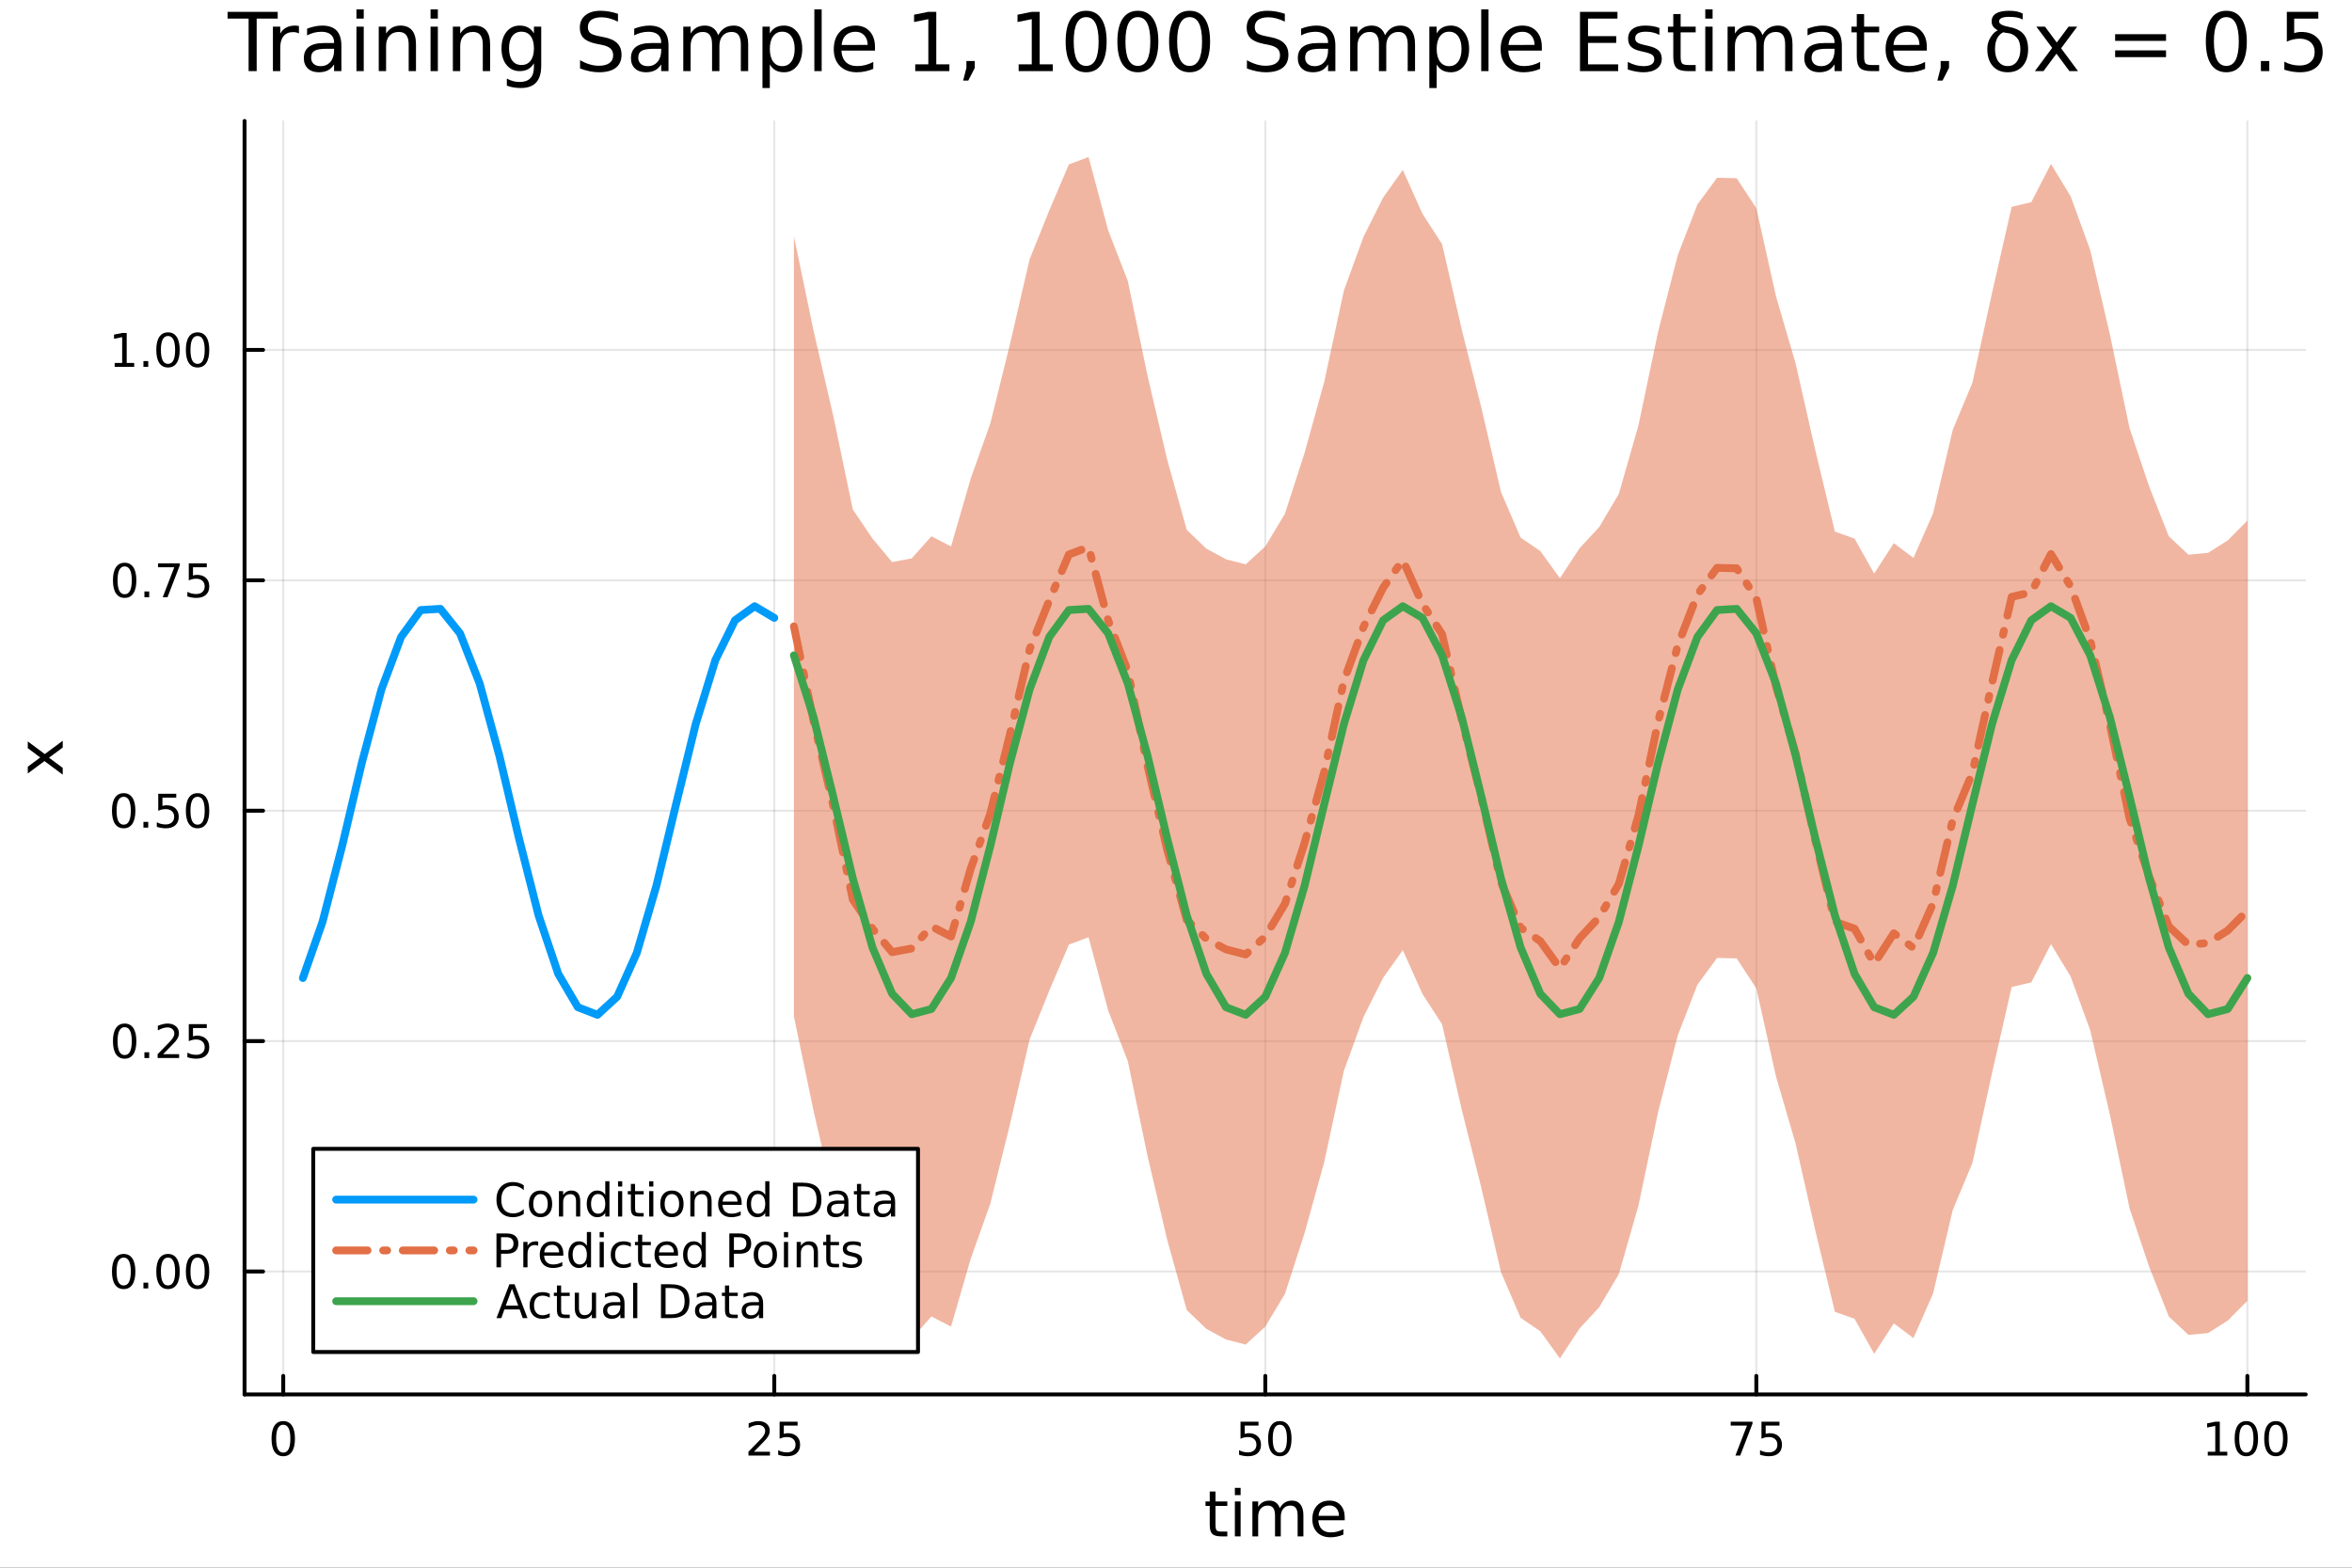 <?xml version="1.0" encoding="utf-8"?>
<svg xmlns="http://www.w3.org/2000/svg" xmlns:xlink="http://www.w3.org/1999/xlink" width="600" height="400" viewBox="0 0 2400 1600">
<rect x="0" y="0" width="2400" height="1600" fill="#333333" stroke="none"/>
<defs>
  <clipPath id="clip750">
    <rect x="0" y="0" width="2400" height="1600"/>
  </clipPath>
</defs>
<path clip-path="url(#clip750)" d="M0 1600 L2400 1600 L2400 8.88178e-14 L0 8.88178e-14  Z" fill="#ffffff" fill-rule="evenodd" fill-opacity="1"/>
<defs>
  <clipPath id="clip751">
    <rect x="480" y="0" width="1681" height="1600"/>
  </clipPath>
</defs>
<path clip-path="url(#clip750)" d="M249.542 1423.18 L2352.76 1423.18 L2352.76 123.472 L249.542 123.472  Z" fill="#ffffff" fill-rule="evenodd" fill-opacity="1"/>
<defs>
  <clipPath id="clip752">
    <rect x="249" y="123" width="2104" height="1301"/>
  </clipPath>
</defs>
<polyline clip-path="url(#clip752)" style="stroke:#000000; stroke-linecap:round; stroke-linejoin:round; stroke-width:2; stroke-opacity:0.1; fill:none" points="289.025,1423.18 289.025,123.472 "/>
<polyline clip-path="url(#clip752)" style="stroke:#000000; stroke-linecap:round; stroke-linejoin:round; stroke-width:2; stroke-opacity:0.1; fill:none" points="790.076,1423.18 790.076,123.472 "/>
<polyline clip-path="url(#clip752)" style="stroke:#000000; stroke-linecap:round; stroke-linejoin:round; stroke-width:2; stroke-opacity:0.1; fill:none" points="1291.13,1423.18 1291.13,123.472 "/>
<polyline clip-path="url(#clip752)" style="stroke:#000000; stroke-linecap:round; stroke-linejoin:round; stroke-width:2; stroke-opacity:0.1; fill:none" points="1792.18,1423.18 1792.18,123.472 "/>
<polyline clip-path="url(#clip752)" style="stroke:#000000; stroke-linecap:round; stroke-linejoin:round; stroke-width:2; stroke-opacity:0.1; fill:none" points="2293.23,1423.18 2293.23,123.472 "/>
<polyline clip-path="url(#clip750)" style="stroke:#000000; stroke-linecap:round; stroke-linejoin:round; stroke-width:4; stroke-opacity:1; fill:none" points="249.542,1423.18 2352.76,1423.18 "/>
<polyline clip-path="url(#clip750)" style="stroke:#000000; stroke-linecap:round; stroke-linejoin:round; stroke-width:4; stroke-opacity:1; fill:none" points="289.025,1423.18 289.025,1404.28 "/>
<polyline clip-path="url(#clip750)" style="stroke:#000000; stroke-linecap:round; stroke-linejoin:round; stroke-width:4; stroke-opacity:1; fill:none" points="790.076,1423.18 790.076,1404.28 "/>
<polyline clip-path="url(#clip750)" style="stroke:#000000; stroke-linecap:round; stroke-linejoin:round; stroke-width:4; stroke-opacity:1; fill:none" points="1291.13,1423.18 1291.13,1404.28 "/>
<polyline clip-path="url(#clip750)" style="stroke:#000000; stroke-linecap:round; stroke-linejoin:round; stroke-width:4; stroke-opacity:1; fill:none" points="1792.18,1423.18 1792.18,1404.28 "/>
<polyline clip-path="url(#clip750)" style="stroke:#000000; stroke-linecap:round; stroke-linejoin:round; stroke-width:4; stroke-opacity:1; fill:none" points="2293.23,1423.18 2293.23,1404.28 "/>
<path clip-path="url(#clip750)" d="M289.025 1454.1 Q285.414 1454.1 283.585 1457.66 Q281.78 1461.2 281.78 1468.33 Q281.78 1475.44 283.585 1479.01 Q285.414 1482.55 289.025 1482.55 Q292.659 1482.55 294.465 1479.01 Q296.293 1475.44 296.293 1468.33 Q296.293 1461.2 294.465 1457.66 Q292.659 1454.1 289.025 1454.1 M289.025 1450.39 Q294.835 1450.39 297.891 1455 Q300.969 1459.58 300.969 1468.33 Q300.969 1477.06 297.891 1481.67 Q294.835 1486.25 289.025 1486.25 Q283.215 1486.25 280.136 1481.67 Q277.081 1477.06 277.081 1468.33 Q277.081 1459.58 280.136 1455 Q283.215 1450.39 289.025 1450.39 Z" fill="#000000" fill-rule="nonzero" fill-opacity="1" /><path clip-path="url(#clip750)" d="M769.347 1481.64 L785.667 1481.64 L785.667 1485.58 L763.722 1485.58 L763.722 1481.64 Q766.384 1478.89 770.968 1474.26 Q775.574 1469.61 776.755 1468.27 Q779 1465.74 779.88 1464.01 Q780.782 1462.25 780.782 1460.56 Q780.782 1457.8 778.838 1456.07 Q776.917 1454.33 773.815 1454.33 Q771.616 1454.33 769.162 1455.09 Q766.732 1455.86 763.954 1457.41 L763.954 1452.69 Q766.778 1451.55 769.232 1450.97 Q771.685 1450.39 773.722 1450.39 Q779.093 1450.39 782.287 1453.08 Q785.482 1455.77 785.482 1460.26 Q785.482 1462.39 784.671 1464.31 Q783.884 1466.2 781.778 1468.8 Q781.199 1469.47 778.097 1472.69 Q774.995 1475.88 769.347 1481.64 Z" fill="#000000" fill-rule="nonzero" fill-opacity="1" /><path clip-path="url(#clip750)" d="M795.528 1451.02 L813.884 1451.02 L813.884 1454.96 L799.81 1454.96 L799.81 1463.43 Q800.829 1463.08 801.847 1462.92 Q802.866 1462.73 803.884 1462.73 Q809.671 1462.73 813.051 1465.9 Q816.43 1469.08 816.43 1474.49 Q816.43 1480.07 812.958 1483.17 Q809.486 1486.25 803.167 1486.25 Q800.991 1486.25 798.722 1485.88 Q796.477 1485.51 794.069 1484.77 L794.069 1480.07 Q796.153 1481.2 798.375 1481.76 Q800.597 1482.32 803.074 1482.32 Q807.079 1482.32 809.417 1480.21 Q811.755 1478.1 811.755 1474.49 Q811.755 1470.88 809.417 1468.77 Q807.079 1466.67 803.074 1466.67 Q801.199 1466.67 799.324 1467.08 Q797.472 1467.5 795.528 1468.38 L795.528 1451.02 Z" fill="#000000" fill-rule="nonzero" fill-opacity="1" /><path clip-path="url(#clip750)" d="M1265.83 1451.02 L1284.18 1451.02 L1284.18 1454.96 L1270.11 1454.96 L1270.11 1463.43 Q1271.13 1463.08 1272.15 1462.92 Q1273.17 1462.73 1274.18 1462.73 Q1279.97 1462.73 1283.35 1465.9 Q1286.73 1469.08 1286.73 1474.49 Q1286.73 1480.07 1283.26 1483.17 Q1279.79 1486.25 1273.47 1486.25 Q1271.29 1486.25 1269.02 1485.88 Q1266.78 1485.51 1264.37 1484.77 L1264.37 1480.07 Q1266.45 1481.2 1268.67 1481.76 Q1270.9 1482.32 1273.37 1482.32 Q1277.38 1482.32 1279.72 1480.21 Q1282.05 1478.1 1282.05 1474.49 Q1282.05 1470.88 1279.72 1468.77 Q1277.38 1466.67 1273.37 1466.67 Q1271.5 1466.67 1269.62 1467.08 Q1267.77 1467.5 1265.83 1468.38 L1265.83 1451.02 Z" fill="#000000" fill-rule="nonzero" fill-opacity="1" /><path clip-path="url(#clip750)" d="M1305.94 1454.1 Q1302.33 1454.1 1300.5 1457.66 Q1298.7 1461.2 1298.7 1468.33 Q1298.7 1475.44 1300.5 1479.01 Q1302.33 1482.55 1305.94 1482.55 Q1309.58 1482.55 1311.38 1479.01 Q1313.21 1475.44 1313.21 1468.33 Q1313.21 1461.2 1311.38 1457.66 Q1309.58 1454.1 1305.94 1454.1 M1305.94 1450.39 Q1311.75 1450.39 1314.81 1455 Q1317.89 1459.58 1317.89 1468.33 Q1317.89 1477.06 1314.81 1481.67 Q1311.75 1486.25 1305.94 1486.25 Q1300.13 1486.25 1297.05 1481.67 Q1294 1477.06 1294 1468.33 Q1294 1459.58 1297.05 1455 Q1300.13 1450.39 1305.94 1450.39 Z" fill="#000000" fill-rule="nonzero" fill-opacity="1" /><path clip-path="url(#clip750)" d="M1766.03 1451.02 L1788.26 1451.02 L1788.26 1453.01 L1775.71 1485.58 L1770.83 1485.58 L1782.63 1454.96 L1766.03 1454.96 L1766.03 1451.02 Z" fill="#000000" fill-rule="nonzero" fill-opacity="1" /><path clip-path="url(#clip750)" d="M1797.42 1451.02 L1815.78 1451.02 L1815.78 1454.96 L1801.7 1454.96 L1801.7 1463.43 Q1802.72 1463.08 1803.74 1462.92 Q1804.76 1462.73 1805.78 1462.73 Q1811.57 1462.73 1814.95 1465.9 Q1818.33 1469.08 1818.33 1474.49 Q1818.33 1480.07 1814.85 1483.17 Q1811.38 1486.25 1805.06 1486.25 Q1802.89 1486.25 1800.62 1485.88 Q1798.37 1485.51 1795.96 1484.77 L1795.96 1480.07 Q1798.05 1481.2 1800.27 1481.76 Q1802.49 1482.32 1804.97 1482.32 Q1808.97 1482.32 1811.31 1480.21 Q1813.65 1478.1 1813.65 1474.49 Q1813.65 1470.88 1811.31 1468.77 Q1808.97 1466.67 1804.97 1466.67 Q1803.09 1466.67 1801.22 1467.08 Q1799.37 1467.5 1797.42 1468.38 L1797.42 1451.02 Z" fill="#000000" fill-rule="nonzero" fill-opacity="1" /><path clip-path="url(#clip750)" d="M2252.84 1481.64 L2260.48 1481.64 L2260.48 1455.28 L2252.17 1456.95 L2252.17 1452.69 L2260.43 1451.02 L2265.11 1451.02 L2265.11 1481.64 L2272.74 1481.64 L2272.74 1485.58 L2252.84 1485.58 L2252.84 1481.64 Z" fill="#000000" fill-rule="nonzero" fill-opacity="1" /><path clip-path="url(#clip750)" d="M2292.19 1454.1 Q2288.58 1454.1 2286.75 1457.66 Q2284.94 1461.2 2284.94 1468.33 Q2284.94 1475.44 2286.75 1479.01 Q2288.58 1482.55 2292.19 1482.55 Q2295.82 1482.55 2297.63 1479.01 Q2299.46 1475.44 2299.46 1468.33 Q2299.46 1461.2 2297.63 1457.66 Q2295.82 1454.1 2292.19 1454.1 M2292.19 1450.39 Q2298 1450.39 2301.06 1455 Q2304.13 1459.58 2304.13 1468.33 Q2304.13 1477.06 2301.06 1481.67 Q2298 1486.25 2292.19 1486.25 Q2286.38 1486.25 2283.3 1481.67 Q2280.24 1477.06 2280.24 1468.33 Q2280.24 1459.58 2283.3 1455 Q2286.38 1450.39 2292.19 1450.39 Z" fill="#000000" fill-rule="nonzero" fill-opacity="1" /><path clip-path="url(#clip750)" d="M2322.35 1454.1 Q2318.74 1454.1 2316.91 1457.66 Q2315.11 1461.2 2315.11 1468.33 Q2315.11 1475.44 2316.91 1479.01 Q2318.74 1482.55 2322.35 1482.55 Q2325.99 1482.55 2327.79 1479.01 Q2329.62 1475.44 2329.62 1468.33 Q2329.62 1461.2 2327.79 1457.66 Q2325.99 1454.1 2322.35 1454.1 M2322.35 1450.39 Q2328.16 1450.39 2331.22 1455 Q2334.3 1459.58 2334.3 1468.33 Q2334.3 1477.06 2331.22 1481.67 Q2328.16 1486.25 2322.35 1486.25 Q2316.54 1486.25 2313.46 1481.67 Q2310.41 1477.06 2310.41 1468.33 Q2310.41 1459.58 2313.46 1455 Q2316.54 1450.39 2322.35 1450.39 Z" fill="#000000" fill-rule="nonzero" fill-opacity="1" /><path clip-path="url(#clip750)" d="M1240.31 1522.27 L1240.31 1532.4 L1252.37 1532.4 L1252.37 1536.95 L1240.31 1536.95 L1240.31 1556.3 Q1240.31 1560.66 1241.49 1561.9 Q1242.7 1563.14 1246.36 1563.14 L1252.37 1563.14 L1252.37 1568.04 L1246.36 1568.04 Q1239.58 1568.04 1237 1565.53 Q1234.42 1562.98 1234.42 1556.3 L1234.42 1536.95 L1230.12 1536.95 L1230.12 1532.4 L1234.42 1532.4 L1234.42 1522.27 L1240.31 1522.27 Z" fill="#000000" fill-rule="nonzero" fill-opacity="1" /><path clip-path="url(#clip750)" d="M1260.07 1532.4 L1265.93 1532.4 L1265.93 1568.04 L1260.07 1568.04 L1260.07 1532.4 M1260.07 1518.52 L1265.93 1518.52 L1265.93 1525.93 L1260.07 1525.93 L1260.07 1518.52 Z" fill="#000000" fill-rule="nonzero" fill-opacity="1" /><path clip-path="url(#clip750)" d="M1305.94 1539.24 Q1308.14 1535.29 1311.19 1533.41 Q1314.25 1531.54 1318.38 1531.54 Q1323.95 1531.54 1326.98 1535.45 Q1330 1539.33 1330 1546.53 L1330 1568.04 L1324.11 1568.04 L1324.11 1546.72 Q1324.11 1541.59 1322.3 1539.11 Q1320.48 1536.63 1316.76 1536.63 Q1312.21 1536.63 1309.57 1539.65 Q1306.93 1542.68 1306.93 1547.9 L1306.93 1568.04 L1301.04 1568.04 L1301.04 1546.72 Q1301.04 1541.56 1299.22 1539.11 Q1297.41 1536.63 1293.62 1536.63 Q1289.13 1536.63 1286.49 1539.68 Q1283.85 1542.71 1283.85 1547.9 L1283.85 1568.04 L1277.96 1568.04 L1277.96 1532.4 L1283.85 1532.4 L1283.85 1537.93 Q1285.86 1534.66 1288.66 1533.1 Q1291.46 1531.54 1295.31 1531.54 Q1299.19 1531.54 1301.9 1533.51 Q1304.63 1535.48 1305.94 1539.24 Z" fill="#000000" fill-rule="nonzero" fill-opacity="1" /><path clip-path="url(#clip750)" d="M1372.17 1548.76 L1372.17 1551.62 L1345.25 1551.62 Q1345.63 1557.67 1348.88 1560.85 Q1352.15 1564 1357.98 1564 Q1361.35 1564 1364.5 1563.17 Q1367.69 1562.35 1370.81 1560.69 L1370.81 1566.23 Q1367.65 1567.57 1364.34 1568.27 Q1361.03 1568.97 1357.63 1568.97 Q1349.1 1568.97 1344.1 1564 Q1339.14 1559.04 1339.14 1550.57 Q1339.14 1541.82 1343.85 1536.69 Q1348.59 1531.54 1356.61 1531.54 Q1363.8 1531.54 1367.97 1536.18 Q1372.17 1540.8 1372.17 1548.76 M1366.32 1547.04 Q1366.25 1542.23 1363.61 1539.37 Q1361 1536.5 1356.67 1536.5 Q1351.77 1536.5 1348.81 1539.27 Q1345.88 1542.04 1345.44 1547.07 L1366.32 1547.04 Z" fill="#000000" fill-rule="nonzero" fill-opacity="1" /><polyline clip-path="url(#clip752)" style="stroke:#000000; stroke-linecap:round; stroke-linejoin:round; stroke-width:2; stroke-opacity:0.1; fill:none" points="249.542,1297.7 2352.76,1297.7 "/>
<polyline clip-path="url(#clip752)" style="stroke:#000000; stroke-linecap:round; stroke-linejoin:round; stroke-width:2; stroke-opacity:0.1; fill:none" points="249.542,1062.56 2352.76,1062.56 "/>
<polyline clip-path="url(#clip752)" style="stroke:#000000; stroke-linecap:round; stroke-linejoin:round; stroke-width:2; stroke-opacity:0.1; fill:none" points="249.542,827.41 2352.76,827.41 "/>
<polyline clip-path="url(#clip752)" style="stroke:#000000; stroke-linecap:round; stroke-linejoin:round; stroke-width:2; stroke-opacity:0.1; fill:none" points="249.542,592.263 2352.76,592.263 "/>
<polyline clip-path="url(#clip752)" style="stroke:#000000; stroke-linecap:round; stroke-linejoin:round; stroke-width:2; stroke-opacity:0.1; fill:none" points="249.542,357.117 2352.76,357.117 "/>
<polyline clip-path="url(#clip750)" style="stroke:#000000; stroke-linecap:round; stroke-linejoin:round; stroke-width:4; stroke-opacity:1; fill:none" points="249.542,1423.18 249.542,123.472 "/>
<polyline clip-path="url(#clip750)" style="stroke:#000000; stroke-linecap:round; stroke-linejoin:round; stroke-width:4; stroke-opacity:1; fill:none" points="249.542,1297.7 268.44,1297.7 "/>
<polyline clip-path="url(#clip750)" style="stroke:#000000; stroke-linecap:round; stroke-linejoin:round; stroke-width:4; stroke-opacity:1; fill:none" points="249.542,1062.56 268.44,1062.56 "/>
<polyline clip-path="url(#clip750)" style="stroke:#000000; stroke-linecap:round; stroke-linejoin:round; stroke-width:4; stroke-opacity:1; fill:none" points="249.542,827.41 268.44,827.41 "/>
<polyline clip-path="url(#clip750)" style="stroke:#000000; stroke-linecap:round; stroke-linejoin:round; stroke-width:4; stroke-opacity:1; fill:none" points="249.542,592.263 268.44,592.263 "/>
<polyline clip-path="url(#clip750)" style="stroke:#000000; stroke-linecap:round; stroke-linejoin:round; stroke-width:4; stroke-opacity:1; fill:none" points="249.542,357.117 268.44,357.117 "/>
<path clip-path="url(#clip750)" d="M126.205 1283.5 Q122.593 1283.5 120.765 1287.07 Q118.959 1290.61 118.959 1297.74 Q118.959 1304.84 120.765 1308.41 Q122.593 1311.95 126.205 1311.95 Q129.839 1311.95 131.644 1308.41 Q133.473 1304.84 133.473 1297.74 Q133.473 1290.61 131.644 1287.07 Q129.839 1283.5 126.205 1283.5 M126.205 1279.8 Q132.015 1279.8 135.07 1284.4 Q138.149 1288.99 138.149 1297.74 Q138.149 1306.46 135.07 1311.07 Q132.015 1315.65 126.205 1315.65 Q120.394 1315.65 117.316 1311.07 Q114.26 1306.46 114.26 1297.74 Q114.26 1288.99 117.316 1284.4 Q120.394 1279.8 126.205 1279.8 Z" fill="#000000" fill-rule="nonzero" fill-opacity="1" /><path clip-path="url(#clip750)" d="M146.366 1309.1 L151.251 1309.1 L151.251 1314.98 L146.366 1314.98 L146.366 1309.1 Z" fill="#000000" fill-rule="nonzero" fill-opacity="1" /><path clip-path="url(#clip750)" d="M171.436 1283.5 Q167.825 1283.5 165.996 1287.07 Q164.19 1290.61 164.19 1297.74 Q164.19 1304.84 165.996 1308.41 Q167.825 1311.95 171.436 1311.95 Q175.07 1311.95 176.876 1308.41 Q178.704 1304.84 178.704 1297.74 Q178.704 1290.61 176.876 1287.07 Q175.07 1283.5 171.436 1283.5 M171.436 1279.8 Q177.246 1279.8 180.301 1284.4 Q183.38 1288.99 183.38 1297.74 Q183.38 1306.46 180.301 1311.07 Q177.246 1315.65 171.436 1315.65 Q165.626 1315.65 162.547 1311.07 Q159.491 1306.46 159.491 1297.74 Q159.491 1288.99 162.547 1284.4 Q165.626 1279.8 171.436 1279.8 Z" fill="#000000" fill-rule="nonzero" fill-opacity="1" /><path clip-path="url(#clip750)" d="M201.598 1283.5 Q197.987 1283.5 196.158 1287.07 Q194.352 1290.61 194.352 1297.74 Q194.352 1304.84 196.158 1308.41 Q197.987 1311.95 201.598 1311.95 Q205.232 1311.95 207.037 1308.41 Q208.866 1304.84 208.866 1297.74 Q208.866 1290.61 207.037 1287.07 Q205.232 1283.5 201.598 1283.5 M201.598 1279.8 Q207.408 1279.8 210.463 1284.4 Q213.542 1288.99 213.542 1297.74 Q213.542 1306.46 210.463 1311.07 Q207.408 1315.65 201.598 1315.65 Q195.787 1315.65 192.709 1311.07 Q189.653 1306.46 189.653 1297.74 Q189.653 1288.99 192.709 1284.4 Q195.787 1279.8 201.598 1279.8 Z" fill="#000000" fill-rule="nonzero" fill-opacity="1" /><path clip-path="url(#clip750)" d="M127.2 1048.35 Q123.589 1048.35 121.76 1051.92 Q119.955 1055.46 119.955 1062.59 Q119.955 1069.7 121.76 1073.26 Q123.589 1076.8 127.2 1076.8 Q130.834 1076.8 132.64 1073.26 Q134.468 1069.7 134.468 1062.59 Q134.468 1055.46 132.64 1051.92 Q130.834 1048.35 127.2 1048.35 M127.2 1044.65 Q133.01 1044.65 136.066 1049.26 Q139.144 1053.84 139.144 1062.59 Q139.144 1071.32 136.066 1075.92 Q133.01 1080.51 127.2 1080.51 Q121.39 1080.51 118.311 1075.92 Q115.256 1071.32 115.256 1062.59 Q115.256 1053.84 118.311 1049.26 Q121.39 1044.65 127.2 1044.65 Z" fill="#000000" fill-rule="nonzero" fill-opacity="1" /><path clip-path="url(#clip750)" d="M147.362 1073.96 L152.246 1073.96 L152.246 1079.84 L147.362 1079.84 L147.362 1073.96 Z" fill="#000000" fill-rule="nonzero" fill-opacity="1" /><path clip-path="url(#clip750)" d="M166.459 1075.9 L182.778 1075.9 L182.778 1079.84 L160.834 1079.84 L160.834 1075.9 Q163.496 1073.15 168.079 1068.52 Q172.686 1063.86 173.866 1062.52 Q176.112 1060 176.991 1058.26 Q177.894 1056.5 177.894 1054.81 Q177.894 1052.06 175.95 1050.32 Q174.028 1048.59 170.927 1048.59 Q168.727 1048.59 166.274 1049.35 Q163.843 1050.11 161.065 1051.66 L161.065 1046.94 Q163.89 1045.81 166.343 1045.23 Q168.797 1044.65 170.834 1044.65 Q176.204 1044.65 179.399 1047.34 Q182.593 1050.02 182.593 1054.51 Q182.593 1056.64 181.783 1058.56 Q180.996 1060.46 178.889 1063.05 Q178.311 1063.73 175.209 1066.94 Q172.107 1070.14 166.459 1075.9 Z" fill="#000000" fill-rule="nonzero" fill-opacity="1" /><path clip-path="url(#clip750)" d="M192.639 1045.28 L210.996 1045.28 L210.996 1049.21 L196.922 1049.21 L196.922 1057.68 Q197.94 1057.34 198.959 1057.17 Q199.977 1056.99 200.996 1056.99 Q206.783 1056.99 210.162 1060.16 Q213.542 1063.33 213.542 1068.75 Q213.542 1074.33 210.07 1077.43 Q206.598 1080.51 200.278 1080.51 Q198.102 1080.51 195.834 1080.14 Q193.588 1079.77 191.181 1079.03 L191.181 1074.33 Q193.264 1075.46 195.487 1076.02 Q197.709 1076.57 200.186 1076.57 Q204.19 1076.57 206.528 1074.47 Q208.866 1072.36 208.866 1068.75 Q208.866 1065.14 206.528 1063.03 Q204.19 1060.92 200.186 1060.92 Q198.311 1060.92 196.436 1061.34 Q194.584 1061.76 192.639 1062.64 L192.639 1045.28 Z" fill="#000000" fill-rule="nonzero" fill-opacity="1" /><path clip-path="url(#clip750)" d="M126.205 813.208 Q122.593 813.208 120.765 816.773 Q118.959 820.315 118.959 827.444 Q118.959 834.551 120.765 838.116 Q122.593 841.657 126.205 841.657 Q129.839 841.657 131.644 838.116 Q133.473 834.551 133.473 827.444 Q133.473 820.315 131.644 816.773 Q129.839 813.208 126.205 813.208 M126.205 809.505 Q132.015 809.505 135.07 814.111 Q138.149 818.694 138.149 827.444 Q138.149 836.171 135.07 840.778 Q132.015 845.361 126.205 845.361 Q120.394 845.361 117.316 840.778 Q114.26 836.171 114.26 827.444 Q114.26 818.694 117.316 814.111 Q120.394 809.505 126.205 809.505 Z" fill="#000000" fill-rule="nonzero" fill-opacity="1" /><path clip-path="url(#clip750)" d="M146.366 838.81 L151.251 838.81 L151.251 844.69 L146.366 844.69 L146.366 838.81 Z" fill="#000000" fill-rule="nonzero" fill-opacity="1" /><path clip-path="url(#clip750)" d="M161.482 810.13 L179.839 810.13 L179.839 814.065 L165.765 814.065 L165.765 822.537 Q166.783 822.19 167.802 822.028 Q168.82 821.843 169.839 821.843 Q175.626 821.843 179.005 825.014 Q182.385 828.185 182.385 833.602 Q182.385 839.18 178.913 842.282 Q175.44 845.361 169.121 845.361 Q166.945 845.361 164.677 844.991 Q162.431 844.62 160.024 843.879 L160.024 839.18 Q162.107 840.315 164.329 840.87 Q166.552 841.426 169.028 841.426 Q173.033 841.426 175.371 839.319 Q177.709 837.213 177.709 833.602 Q177.709 829.991 175.371 827.884 Q173.033 825.778 169.028 825.778 Q167.153 825.778 165.278 826.194 Q163.427 826.611 161.482 827.491 L161.482 810.13 Z" fill="#000000" fill-rule="nonzero" fill-opacity="1" /><path clip-path="url(#clip750)" d="M201.598 813.208 Q197.987 813.208 196.158 816.773 Q194.352 820.315 194.352 827.444 Q194.352 834.551 196.158 838.116 Q197.987 841.657 201.598 841.657 Q205.232 841.657 207.037 838.116 Q208.866 834.551 208.866 827.444 Q208.866 820.315 207.037 816.773 Q205.232 813.208 201.598 813.208 M201.598 809.505 Q207.408 809.505 210.463 814.111 Q213.542 818.694 213.542 827.444 Q213.542 836.171 210.463 840.778 Q207.408 845.361 201.598 845.361 Q195.787 845.361 192.709 840.778 Q189.653 836.171 189.653 827.444 Q189.653 818.694 192.709 814.111 Q195.787 809.505 201.598 809.505 Z" fill="#000000" fill-rule="nonzero" fill-opacity="1" /><path clip-path="url(#clip750)" d="M127.2 578.062 Q123.589 578.062 121.76 581.627 Q119.955 585.168 119.955 592.298 Q119.955 599.404 121.76 602.969 Q123.589 606.511 127.2 606.511 Q130.834 606.511 132.64 602.969 Q134.468 599.404 134.468 592.298 Q134.468 585.168 132.64 581.627 Q130.834 578.062 127.2 578.062 M127.2 574.358 Q133.01 574.358 136.066 578.965 Q139.144 583.548 139.144 592.298 Q139.144 601.025 136.066 605.631 Q133.01 610.215 127.2 610.215 Q121.39 610.215 118.311 605.631 Q115.256 601.025 115.256 592.298 Q115.256 583.548 118.311 578.965 Q121.39 574.358 127.2 574.358 Z" fill="#000000" fill-rule="nonzero" fill-opacity="1" /><path clip-path="url(#clip750)" d="M147.362 603.664 L152.246 603.664 L152.246 609.543 L147.362 609.543 L147.362 603.664 Z" fill="#000000" fill-rule="nonzero" fill-opacity="1" /><path clip-path="url(#clip750)" d="M161.251 574.983 L183.473 574.983 L183.473 576.974 L170.927 609.543 L166.042 609.543 L177.848 578.918 L161.251 578.918 L161.251 574.983 Z" fill="#000000" fill-rule="nonzero" fill-opacity="1" /><path clip-path="url(#clip750)" d="M192.639 574.983 L210.996 574.983 L210.996 578.918 L196.922 578.918 L196.922 587.391 Q197.94 587.043 198.959 586.881 Q199.977 586.696 200.996 586.696 Q206.783 586.696 210.162 589.867 Q213.542 593.039 213.542 598.455 Q213.542 604.034 210.07 607.136 Q206.598 610.215 200.278 610.215 Q198.102 610.215 195.834 609.844 Q193.588 609.474 191.181 608.733 L191.181 604.034 Q193.264 605.168 195.487 605.724 Q197.709 606.279 200.186 606.279 Q204.19 606.279 206.528 604.173 Q208.866 602.066 208.866 598.455 Q208.866 594.844 206.528 592.738 Q204.19 590.631 200.186 590.631 Q198.311 590.631 196.436 591.048 Q194.584 591.465 192.639 592.344 L192.639 574.983 Z" fill="#000000" fill-rule="nonzero" fill-opacity="1" /><path clip-path="url(#clip750)" d="M117.015 370.462 L124.654 370.462 L124.654 344.096 L116.343 345.763 L116.343 341.503 L124.607 339.837 L129.283 339.837 L129.283 370.462 L136.922 370.462 L136.922 374.397 L117.015 374.397 L117.015 370.462 Z" fill="#000000" fill-rule="nonzero" fill-opacity="1" /><path clip-path="url(#clip750)" d="M146.366 368.517 L151.251 368.517 L151.251 374.397 L146.366 374.397 L146.366 368.517 Z" fill="#000000" fill-rule="nonzero" fill-opacity="1" /><path clip-path="url(#clip750)" d="M171.436 342.915 Q167.825 342.915 165.996 346.48 Q164.19 350.022 164.19 357.152 Q164.19 364.258 165.996 367.823 Q167.825 371.364 171.436 371.364 Q175.07 371.364 176.876 367.823 Q178.704 364.258 178.704 357.152 Q178.704 350.022 176.876 346.48 Q175.07 342.915 171.436 342.915 M171.436 339.212 Q177.246 339.212 180.301 343.818 Q183.38 348.402 183.38 357.152 Q183.38 365.878 180.301 370.485 Q177.246 375.068 171.436 375.068 Q165.626 375.068 162.547 370.485 Q159.491 365.878 159.491 357.152 Q159.491 348.402 162.547 343.818 Q165.626 339.212 171.436 339.212 Z" fill="#000000" fill-rule="nonzero" fill-opacity="1" /><path clip-path="url(#clip750)" d="M201.598 342.915 Q197.987 342.915 196.158 346.48 Q194.352 350.022 194.352 357.152 Q194.352 364.258 196.158 367.823 Q197.987 371.364 201.598 371.364 Q205.232 371.364 207.037 367.823 Q208.866 364.258 208.866 357.152 Q208.866 350.022 207.037 346.48 Q205.232 342.915 201.598 342.915 M201.598 339.212 Q207.408 339.212 210.463 343.818 Q213.542 348.402 213.542 357.152 Q213.542 365.878 210.463 370.485 Q207.408 375.068 201.598 375.068 Q195.787 375.068 192.709 370.485 Q189.653 365.878 189.653 357.152 Q189.653 348.402 192.709 343.818 Q195.787 339.212 201.598 339.212 Z" fill="#000000" fill-rule="nonzero" fill-opacity="1" /><path clip-path="url(#clip750)" d="M28.356 756.711 L45.703 769.602 L64.004 756.043 L64.004 762.95 L50 773.326 L64.004 783.702 L64.004 790.609 L45.353 776.763 L28.356 789.431 L28.356 782.524 L41.056 773.071 L28.356 763.618 L28.356 756.711 Z" fill="#000000" fill-rule="nonzero" fill-opacity="1" /><path clip-path="url(#clip750)" d="M232.217 12.096 L283.38 12.096 L283.38 18.983 L261.91 18.983 L261.91 72.576 L253.686 72.576 L253.686 18.983 L232.217 18.983 L232.217 12.096 Z" fill="#000000" fill-rule="nonzero" fill-opacity="1" /><path clip-path="url(#clip750)" d="M305.052 34.173 Q303.796 33.444 302.297 33.12 Q300.839 32.756 299.057 32.756 Q292.737 32.756 289.334 36.888 Q285.972 40.979 285.972 48.676 L285.972 72.576 L278.478 72.576 L278.478 27.206 L285.972 27.206 L285.972 34.254 Q288.322 30.122 292.089 28.138 Q295.856 26.112 301.244 26.112 Q302.014 26.112 302.945 26.234 Q303.877 26.315 305.011 26.517 L305.052 34.173 Z" fill="#000000" fill-rule="nonzero" fill-opacity="1" /><path clip-path="url(#clip750)" d="M333.489 49.769 Q324.456 49.769 320.972 51.835 Q317.488 53.901 317.488 58.884 Q317.488 62.854 320.081 65.203 Q322.714 67.512 327.21 67.512 Q333.408 67.512 337.135 63.137 Q340.902 58.722 340.902 51.43 L340.902 49.769 L333.489 49.769 M348.356 46.691 L348.356 72.576 L340.902 72.576 L340.902 65.689 Q338.35 69.821 334.542 71.806 Q330.735 73.751 325.225 73.751 Q318.258 73.751 314.126 69.862 Q310.034 65.933 310.034 59.37 Q310.034 51.714 315.139 47.825 Q320.283 43.936 330.451 43.936 L340.902 43.936 L340.902 43.207 Q340.902 38.062 337.5 35.267 Q334.137 32.431 328.021 32.431 Q324.132 32.431 320.445 33.363 Q316.759 34.295 313.356 36.158 L313.356 29.272 Q317.448 27.692 321.296 26.922 Q325.144 26.112 328.79 26.112 Q338.634 26.112 343.495 31.216 Q348.356 36.32 348.356 46.691 Z" fill="#000000" fill-rule="nonzero" fill-opacity="1" /><path clip-path="url(#clip750)" d="M363.709 27.206 L371.163 27.206 L371.163 72.576 L363.709 72.576 L363.709 27.206 M363.709 9.544 L371.163 9.544 L371.163 18.983 L363.709 18.983 L363.709 9.544 Z" fill="#000000" fill-rule="nonzero" fill-opacity="1" /><path clip-path="url(#clip750)" d="M424.473 45.192 L424.473 72.576 L417.019 72.576 L417.019 45.435 Q417.019 38.994 414.507 35.794 Q411.996 32.594 406.973 32.594 Q400.937 32.594 397.453 36.442 Q393.969 40.29 393.969 46.934 L393.969 72.576 L386.475 72.576 L386.475 27.206 L393.969 27.206 L393.969 34.254 Q396.643 30.163 400.248 28.138 Q403.894 26.112 408.633 26.112 Q416.452 26.112 420.462 30.973 Q424.473 35.794 424.473 45.192 Z" fill="#000000" fill-rule="nonzero" fill-opacity="1" /><path clip-path="url(#clip750)" d="M439.339 27.206 L446.793 27.206 L446.793 72.576 L439.339 72.576 L439.339 27.206 M439.339 9.544 L446.793 9.544 L446.793 18.983 L439.339 18.983 L439.339 9.544 Z" fill="#000000" fill-rule="nonzero" fill-opacity="1" /><path clip-path="url(#clip750)" d="M500.103 45.192 L500.103 72.576 L492.649 72.576 L492.649 45.435 Q492.649 38.994 490.138 35.794 Q487.626 32.594 482.603 32.594 Q476.567 32.594 473.083 36.442 Q469.6 40.29 469.6 46.934 L469.6 72.576 L462.105 72.576 L462.105 27.206 L469.6 27.206 L469.6 34.254 Q472.273 30.163 475.879 28.138 Q479.524 26.112 484.264 26.112 Q492.082 26.112 496.093 30.973 Q500.103 35.794 500.103 45.192 Z" fill="#000000" fill-rule="nonzero" fill-opacity="1" /><path clip-path="url(#clip750)" d="M544.825 49.364 Q544.825 41.263 541.463 36.806 Q538.141 32.35 532.105 32.35 Q526.11 32.35 522.747 36.806 Q519.426 41.263 519.426 49.364 Q519.426 57.426 522.747 61.882 Q526.11 66.338 532.105 66.338 Q538.141 66.338 541.463 61.882 Q544.825 57.426 544.825 49.364 M552.279 66.945 Q552.279 78.531 547.134 84.162 Q541.989 89.833 531.376 89.833 Q527.447 89.833 523.963 89.225 Q520.479 88.658 517.198 87.443 L517.198 80.192 Q520.479 81.974 523.679 82.825 Q526.879 83.675 530.201 83.675 Q537.533 83.675 541.179 79.827 Q544.825 76.019 544.825 68.282 L544.825 64.596 Q542.516 68.606 538.911 70.591 Q535.305 72.576 530.282 72.576 Q521.937 72.576 516.833 66.216 Q511.729 59.856 511.729 49.364 Q511.729 38.832 516.833 32.472 Q521.937 26.112 530.282 26.112 Q535.305 26.112 538.911 28.097 Q542.516 30.082 544.825 34.092 L544.825 27.206 L552.279 27.206 L552.279 66.945 Z" fill="#000000" fill-rule="nonzero" fill-opacity="1" /><path clip-path="url(#clip750)" d="M630.583 14.081 L630.583 22.061 Q625.924 19.833 621.792 18.739 Q617.66 17.646 613.812 17.646 Q607.128 17.646 603.482 20.238 Q599.877 22.831 599.877 27.611 Q599.877 31.621 602.267 33.687 Q604.697 35.713 611.422 36.969 L616.364 37.981 Q625.519 39.723 629.853 44.139 Q634.228 48.514 634.228 55.886 Q634.228 64.677 628.314 69.214 Q622.44 73.751 611.057 73.751 Q606.763 73.751 601.902 72.778 Q597.082 71.806 591.896 69.902 L591.896 61.477 Q596.879 64.272 601.659 65.689 Q606.439 67.107 611.057 67.107 Q618.065 67.107 621.873 64.353 Q625.681 61.598 625.681 56.494 Q625.681 52.038 622.926 49.526 Q620.212 47.015 613.974 45.759 L608.991 44.787 Q599.836 42.964 595.745 39.075 Q591.653 35.186 591.653 28.259 Q591.653 20.238 597.284 15.62 Q602.955 11.002 612.88 11.002 Q617.134 11.002 621.549 11.772 Q625.965 12.542 630.583 14.081 Z" fill="#000000" fill-rule="nonzero" fill-opacity="1" /><path clip-path="url(#clip750)" d="M667.284 49.769 Q658.25 49.769 654.766 51.835 Q651.283 53.901 651.283 58.884 Q651.283 62.854 653.875 65.203 Q656.508 67.512 661.005 67.512 Q667.203 67.512 670.93 63.137 Q674.697 58.722 674.697 51.43 L674.697 49.769 L667.284 49.769 M682.151 46.691 L682.151 72.576 L674.697 72.576 L674.697 65.689 Q672.145 69.821 668.337 71.806 Q664.529 73.751 659.02 73.751 Q652.052 73.751 647.92 69.862 Q643.829 65.933 643.829 59.37 Q643.829 51.714 648.933 47.825 Q654.078 43.936 664.246 43.936 L674.697 43.936 L674.697 43.207 Q674.697 38.062 671.294 35.267 Q667.932 32.431 661.815 32.431 Q657.926 32.431 654.24 33.363 Q650.553 34.295 647.151 36.158 L647.151 29.272 Q651.242 27.692 655.091 26.922 Q658.939 26.112 662.585 26.112 Q672.428 26.112 677.289 31.216 Q682.151 36.32 682.151 46.691 Z" fill="#000000" fill-rule="nonzero" fill-opacity="1" /><path clip-path="url(#clip750)" d="M732.827 35.915 Q735.622 30.892 739.511 28.502 Q743.4 26.112 748.666 26.112 Q755.755 26.112 759.604 31.095 Q763.452 36.037 763.452 45.192 L763.452 72.576 L755.958 72.576 L755.958 45.435 Q755.958 38.913 753.649 35.753 Q751.34 32.594 746.6 32.594 Q740.808 32.594 737.445 36.442 Q734.083 40.29 734.083 46.934 L734.083 72.576 L726.589 72.576 L726.589 45.435 Q726.589 38.873 724.28 35.753 Q721.971 32.594 717.15 32.594 Q711.439 32.594 708.076 36.482 Q704.714 40.331 704.714 46.934 L704.714 72.576 L697.22 72.576 L697.22 27.206 L704.714 27.206 L704.714 34.254 Q707.266 30.082 710.831 28.097 Q714.396 26.112 719.297 26.112 Q724.239 26.112 727.683 28.624 Q731.166 31.135 732.827 35.915 Z" fill="#000000" fill-rule="nonzero" fill-opacity="1" /><path clip-path="url(#clip750)" d="M785.53 65.77 L785.53 89.833 L778.035 89.833 L778.035 27.206 L785.53 27.206 L785.53 34.092 Q787.879 30.041 791.444 28.097 Q795.049 26.112 800.032 26.112 Q808.296 26.112 813.44 32.675 Q818.626 39.237 818.626 49.931 Q818.626 60.626 813.44 67.188 Q808.296 73.751 800.032 73.751 Q795.049 73.751 791.444 71.806 Q787.879 69.821 785.53 65.77 M810.888 49.931 Q810.888 41.708 807.486 37.05 Q804.123 32.35 798.209 32.35 Q792.295 32.35 788.892 37.05 Q785.53 41.708 785.53 49.931 Q785.53 58.155 788.892 62.854 Q792.295 67.512 798.209 67.512 Q804.123 67.512 807.486 62.854 Q810.888 58.155 810.888 49.931 Z" fill="#000000" fill-rule="nonzero" fill-opacity="1" /><path clip-path="url(#clip750)" d="M830.981 9.544 L838.434 9.544 L838.434 72.576 L830.981 72.576 L830.981 9.544 Z" fill="#000000" fill-rule="nonzero" fill-opacity="1" /><path clip-path="url(#clip750)" d="M892.838 48.028 L892.838 51.673 L858.567 51.673 Q859.054 59.37 863.185 63.421 Q867.358 67.431 874.771 67.431 Q879.065 67.431 883.075 66.378 Q887.126 65.325 891.096 63.218 L891.096 70.267 Q887.086 71.968 882.873 72.86 Q878.66 73.751 874.325 73.751 Q863.469 73.751 857.109 67.431 Q850.79 61.112 850.79 50.337 Q850.79 39.197 856.785 32.675 Q862.821 26.112 873.029 26.112 Q882.184 26.112 887.491 32.026 Q892.838 37.9 892.838 48.028 M885.384 45.84 Q885.303 39.723 881.941 36.077 Q878.619 32.431 873.11 32.431 Q866.872 32.431 863.104 35.956 Q859.378 39.48 858.81 45.88 L885.384 45.84 Z" fill="#000000" fill-rule="nonzero" fill-opacity="1" /><path clip-path="url(#clip750)" d="M933.914 65.689 L947.282 65.689 L947.282 19.55 L932.739 22.466 L932.739 15.013 L947.201 12.096 L955.384 12.096 L955.384 65.689 L968.752 65.689 L968.752 72.576 L933.914 72.576 L933.914 65.689 Z" fill="#000000" fill-rule="nonzero" fill-opacity="1" /><path clip-path="url(#clip750)" d="M986.13 62.287 L994.678 62.287 L994.678 69.254 L988.034 82.217 L982.809 82.217 L986.13 69.254 L986.13 62.287 Z" fill="#000000" fill-rule="nonzero" fill-opacity="1" /><path clip-path="url(#clip750)" d="M1039.44 65.689 L1052.81 65.689 L1052.81 19.55 L1038.27 22.466 L1038.27 15.013 L1052.73 12.096 L1060.91 12.096 L1060.91 65.689 L1074.28 65.689 L1074.28 72.576 L1039.44 72.576 L1039.44 65.689 Z" fill="#000000" fill-rule="nonzero" fill-opacity="1" /><path clip-path="url(#clip750)" d="M1108.31 17.484 Q1101.99 17.484 1098.79 23.722 Q1095.63 29.92 1095.63 42.397 Q1095.63 54.833 1098.79 61.071 Q1101.99 67.269 1108.31 67.269 Q1114.67 67.269 1117.83 61.071 Q1121.03 54.833 1121.03 42.397 Q1121.03 29.92 1117.83 23.722 Q1114.67 17.484 1108.31 17.484 M1108.31 11.002 Q1118.47 11.002 1123.82 19.064 Q1129.21 27.084 1129.21 42.397 Q1129.21 57.669 1123.82 65.73 Q1118.47 73.751 1108.31 73.751 Q1098.14 73.751 1092.75 65.73 Q1087.4 57.669 1087.4 42.397 Q1087.4 27.084 1092.75 19.064 Q1098.14 11.002 1108.31 11.002 Z" fill="#000000" fill-rule="nonzero" fill-opacity="1" /><path clip-path="url(#clip750)" d="M1161.09 17.484 Q1154.77 17.484 1151.57 23.722 Q1148.41 29.92 1148.41 42.397 Q1148.41 54.833 1151.57 61.071 Q1154.77 67.269 1161.09 67.269 Q1167.45 67.269 1170.61 61.071 Q1173.81 54.833 1173.81 42.397 Q1173.81 29.92 1170.61 23.722 Q1167.45 17.484 1161.09 17.484 M1161.09 11.002 Q1171.26 11.002 1176.6 19.064 Q1181.99 27.084 1181.99 42.397 Q1181.99 57.669 1176.6 65.73 Q1171.26 73.751 1161.09 73.751 Q1150.92 73.751 1145.53 65.73 Q1140.19 57.669 1140.19 42.397 Q1140.19 27.084 1145.53 19.064 Q1150.92 11.002 1161.09 11.002 Z" fill="#000000" fill-rule="nonzero" fill-opacity="1" /><path clip-path="url(#clip750)" d="M1213.87 17.484 Q1207.55 17.484 1204.35 23.722 Q1201.19 29.92 1201.19 42.397 Q1201.19 54.833 1204.35 61.071 Q1207.55 67.269 1213.87 67.269 Q1220.23 67.269 1223.39 61.071 Q1226.59 54.833 1226.59 42.397 Q1226.59 29.92 1223.39 23.722 Q1220.23 17.484 1213.87 17.484 M1213.87 11.002 Q1224.04 11.002 1229.39 19.064 Q1234.77 27.084 1234.77 42.397 Q1234.77 57.669 1229.39 65.73 Q1224.04 73.751 1213.87 73.751 Q1203.7 73.751 1198.32 65.73 Q1192.97 57.669 1192.97 42.397 Q1192.97 27.084 1198.32 19.064 Q1203.7 11.002 1213.87 11.002 Z" fill="#000000" fill-rule="nonzero" fill-opacity="1" /><path clip-path="url(#clip750)" d="M1311.05 14.081 L1311.05 22.061 Q1306.39 19.833 1302.26 18.739 Q1298.13 17.646 1294.28 17.646 Q1287.6 17.646 1283.95 20.238 Q1280.35 22.831 1280.35 27.611 Q1280.35 31.621 1282.74 33.687 Q1285.17 35.713 1291.89 36.969 L1296.83 37.981 Q1305.99 39.723 1310.32 44.139 Q1314.7 48.514 1314.7 55.886 Q1314.7 64.677 1308.78 69.214 Q1302.91 73.751 1291.53 73.751 Q1287.23 73.751 1282.37 72.778 Q1277.55 71.806 1272.37 69.902 L1272.37 61.477 Q1277.35 64.272 1282.13 65.689 Q1286.91 67.107 1291.53 67.107 Q1298.54 67.107 1302.34 64.353 Q1306.15 61.598 1306.15 56.494 Q1306.15 52.038 1303.4 49.526 Q1300.68 47.015 1294.44 45.759 L1289.46 44.787 Q1280.31 42.964 1276.22 39.075 Q1272.12 35.186 1272.12 28.259 Q1272.12 20.238 1277.75 15.62 Q1283.43 11.002 1293.35 11.002 Q1297.6 11.002 1302.02 11.772 Q1306.44 12.542 1311.05 14.081 Z" fill="#000000" fill-rule="nonzero" fill-opacity="1" /><path clip-path="url(#clip750)" d="M1347.75 49.769 Q1338.72 49.769 1335.24 51.835 Q1331.75 53.901 1331.75 58.884 Q1331.75 62.854 1334.35 65.203 Q1336.98 67.512 1341.48 67.512 Q1347.67 67.512 1351.4 63.137 Q1355.17 58.722 1355.17 51.43 L1355.17 49.769 L1347.75 49.769 M1362.62 46.691 L1362.62 72.576 L1355.17 72.576 L1355.17 65.689 Q1352.62 69.821 1348.81 71.806 Q1345 73.751 1339.49 73.751 Q1332.52 73.751 1328.39 69.862 Q1324.3 65.933 1324.3 59.37 Q1324.3 51.714 1329.4 47.825 Q1334.55 43.936 1344.72 43.936 L1355.17 43.936 L1355.17 43.207 Q1355.17 38.062 1351.77 35.267 Q1348.4 32.431 1342.29 32.431 Q1338.4 32.431 1334.71 33.363 Q1331.02 34.295 1327.62 36.158 L1327.62 29.272 Q1331.71 27.692 1335.56 26.922 Q1339.41 26.112 1343.06 26.112 Q1352.9 26.112 1357.76 31.216 Q1362.62 36.32 1362.62 46.691 Z" fill="#000000" fill-rule="nonzero" fill-opacity="1" /><path clip-path="url(#clip750)" d="M1413.3 35.915 Q1416.09 30.892 1419.98 28.502 Q1423.87 26.112 1429.14 26.112 Q1436.23 26.112 1440.07 31.095 Q1443.92 36.037 1443.92 45.192 L1443.92 72.576 L1436.43 72.576 L1436.43 45.435 Q1436.43 38.913 1434.12 35.753 Q1431.81 32.594 1427.07 32.594 Q1421.28 32.594 1417.92 36.442 Q1414.55 40.29 1414.55 46.934 L1414.55 72.576 L1407.06 72.576 L1407.06 45.435 Q1407.06 38.873 1404.75 35.753 Q1402.44 32.594 1397.62 32.594 Q1391.91 32.594 1388.55 36.482 Q1385.18 40.331 1385.18 46.934 L1385.18 72.576 L1377.69 72.576 L1377.69 27.206 L1385.18 27.206 L1385.18 34.254 Q1387.74 30.082 1391.3 28.097 Q1394.87 26.112 1399.77 26.112 Q1404.71 26.112 1408.15 28.624 Q1411.64 31.135 1413.3 35.915 Z" fill="#000000" fill-rule="nonzero" fill-opacity="1" /><path clip-path="url(#clip750)" d="M1466 65.77 L1466 89.833 L1458.51 89.833 L1458.51 27.206 L1466 27.206 L1466 34.092 Q1468.35 30.041 1471.91 28.097 Q1475.52 26.112 1480.5 26.112 Q1488.77 26.112 1493.91 32.675 Q1499.1 39.237 1499.1 49.931 Q1499.1 60.626 1493.91 67.188 Q1488.77 73.751 1480.5 73.751 Q1475.52 73.751 1471.91 71.806 Q1468.35 69.821 1466 65.77 M1491.36 49.931 Q1491.36 41.708 1487.96 37.05 Q1484.59 32.35 1478.68 32.35 Q1472.77 32.35 1469.36 37.05 Q1466 41.708 1466 49.931 Q1466 58.155 1469.36 62.854 Q1472.77 67.512 1478.68 67.512 Q1484.59 67.512 1487.96 62.854 Q1491.36 58.155 1491.36 49.931 Z" fill="#000000" fill-rule="nonzero" fill-opacity="1" /><path clip-path="url(#clip750)" d="M1511.45 9.544 L1518.91 9.544 L1518.91 72.576 L1511.45 72.576 L1511.45 9.544 Z" fill="#000000" fill-rule="nonzero" fill-opacity="1" /><path clip-path="url(#clip750)" d="M1573.31 48.028 L1573.31 51.673 L1539.04 51.673 Q1539.52 59.37 1543.66 63.421 Q1547.83 67.431 1555.24 67.431 Q1559.54 67.431 1563.55 66.378 Q1567.6 65.325 1571.57 63.218 L1571.57 70.267 Q1567.56 71.968 1563.34 72.86 Q1559.13 73.751 1554.8 73.751 Q1543.94 73.751 1537.58 67.431 Q1531.26 61.112 1531.26 50.337 Q1531.26 39.197 1537.26 32.675 Q1543.29 26.112 1553.5 26.112 Q1562.66 26.112 1567.96 32.026 Q1573.31 37.9 1573.31 48.028 M1565.86 45.84 Q1565.77 39.723 1562.41 36.077 Q1559.09 32.431 1553.58 32.431 Q1547.34 32.431 1543.58 35.956 Q1539.85 39.48 1539.28 45.88 L1565.86 45.84 Z" fill="#000000" fill-rule="nonzero" fill-opacity="1" /><path clip-path="url(#clip750)" d="M1612.24 12.096 L1650.48 12.096 L1650.48 18.983 L1620.42 18.983 L1620.42 36.888 L1649.22 36.888 L1649.22 43.774 L1620.42 43.774 L1620.42 65.689 L1651.21 65.689 L1651.21 72.576 L1612.24 72.576 L1612.24 12.096 Z" fill="#000000" fill-rule="nonzero" fill-opacity="1" /><path clip-path="url(#clip750)" d="M1693.26 28.543 L1693.26 35.591 Q1690.1 33.971 1686.69 33.161 Q1683.29 32.35 1679.65 32.35 Q1674.1 32.35 1671.3 34.052 Q1668.55 35.753 1668.55 39.156 Q1668.55 41.749 1670.53 43.248 Q1672.52 44.706 1678.51 46.043 L1681.06 46.61 Q1689 48.311 1692.32 51.43 Q1695.69 54.509 1695.69 60.059 Q1695.69 66.378 1690.66 70.064 Q1685.68 73.751 1676.93 73.751 Q1673.29 73.751 1669.32 73.022 Q1665.39 72.333 1661.01 70.915 L1661.01 63.218 Q1665.14 65.365 1669.15 66.459 Q1673.16 67.512 1677.09 67.512 Q1682.36 67.512 1685.19 65.73 Q1688.03 63.907 1688.03 60.626 Q1688.03 57.588 1685.96 55.967 Q1683.94 54.347 1677.01 52.848 L1674.42 52.24 Q1667.49 50.782 1664.41 47.785 Q1661.34 44.746 1661.34 39.48 Q1661.34 33.08 1665.87 29.596 Q1670.41 26.112 1678.75 26.112 Q1682.89 26.112 1686.53 26.72 Q1690.18 27.327 1693.26 28.543 Z" fill="#000000" fill-rule="nonzero" fill-opacity="1" /><path clip-path="url(#clip750)" d="M1714.93 14.324 L1714.93 27.206 L1730.28 27.206 L1730.28 32.999 L1714.93 32.999 L1714.93 57.628 Q1714.93 63.178 1716.43 64.758 Q1717.97 66.338 1722.63 66.338 L1730.28 66.338 L1730.28 72.576 L1722.63 72.576 Q1714 72.576 1710.72 69.376 Q1707.43 66.135 1707.43 57.628 L1707.43 32.999 L1701.97 32.999 L1701.97 27.206 L1707.43 27.206 L1707.43 14.324 L1714.93 14.324 Z" fill="#000000" fill-rule="nonzero" fill-opacity="1" /><path clip-path="url(#clip750)" d="M1740.08 27.206 L1747.54 27.206 L1747.54 72.576 L1740.08 72.576 L1740.08 27.206 M1740.08 9.544 L1747.54 9.544 L1747.54 18.983 L1740.08 18.983 L1740.08 9.544 Z" fill="#000000" fill-rule="nonzero" fill-opacity="1" /><path clip-path="url(#clip750)" d="M1798.46 35.915 Q1801.25 30.892 1805.14 28.502 Q1809.03 26.112 1814.3 26.112 Q1821.39 26.112 1825.23 31.095 Q1829.08 36.037 1829.08 45.192 L1829.08 72.576 L1821.59 72.576 L1821.59 45.435 Q1821.59 38.913 1819.28 35.753 Q1816.97 32.594 1812.23 32.594 Q1806.44 32.594 1803.08 36.442 Q1799.71 40.29 1799.71 46.934 L1799.71 72.576 L1792.22 72.576 L1792.22 45.435 Q1792.22 38.873 1789.91 35.753 Q1787.6 32.594 1782.78 32.594 Q1777.07 32.594 1773.71 36.482 Q1770.34 40.331 1770.34 46.934 L1770.34 72.576 L1762.85 72.576 L1762.85 27.206 L1770.34 27.206 L1770.34 34.254 Q1772.9 30.082 1776.46 28.097 Q1780.03 26.112 1784.93 26.112 Q1789.87 26.112 1793.31 28.624 Q1796.8 31.135 1798.46 35.915 Z" fill="#000000" fill-rule="nonzero" fill-opacity="1" /><path clip-path="url(#clip750)" d="M1864.57 49.769 Q1855.54 49.769 1852.05 51.835 Q1848.57 53.901 1848.57 58.884 Q1848.57 62.854 1851.16 65.203 Q1853.79 67.512 1858.29 67.512 Q1864.49 67.512 1868.21 63.137 Q1871.98 58.722 1871.98 51.43 L1871.98 49.769 L1864.57 49.769 M1879.44 46.691 L1879.44 72.576 L1871.98 72.576 L1871.98 65.689 Q1869.43 69.821 1865.62 71.806 Q1861.81 73.751 1856.31 73.751 Q1849.34 73.751 1845.21 69.862 Q1841.11 65.933 1841.11 59.37 Q1841.11 51.714 1846.22 47.825 Q1851.36 43.936 1861.53 43.936 L1871.98 43.936 L1871.98 43.207 Q1871.98 38.062 1868.58 35.267 Q1865.22 32.431 1859.1 32.431 Q1855.21 32.431 1851.53 33.363 Q1847.84 34.295 1844.44 36.158 L1844.44 29.272 Q1848.53 27.692 1852.38 26.922 Q1856.22 26.112 1859.87 26.112 Q1869.71 26.112 1874.57 31.216 Q1879.44 36.32 1879.44 46.691 Z" fill="#000000" fill-rule="nonzero" fill-opacity="1" /><path clip-path="url(#clip750)" d="M1902.16 14.324 L1902.16 27.206 L1917.51 27.206 L1917.51 32.999 L1902.16 32.999 L1902.16 57.628 Q1902.16 63.178 1903.66 64.758 Q1905.2 66.338 1909.86 66.338 L1917.51 66.338 L1917.51 72.576 L1909.86 72.576 Q1901.23 72.576 1897.95 69.376 Q1894.67 66.135 1894.67 57.628 L1894.67 32.999 L1889.2 32.999 L1889.2 27.206 L1894.67 27.206 L1894.67 14.324 L1902.16 14.324 Z" fill="#000000" fill-rule="nonzero" fill-opacity="1" /><path clip-path="url(#clip750)" d="M1966.13 48.028 L1966.13 51.673 L1931.85 51.673 Q1932.34 59.37 1936.47 63.421 Q1940.64 67.431 1948.06 67.431 Q1952.35 67.431 1956.36 66.378 Q1960.41 65.325 1964.38 63.218 L1964.38 70.267 Q1960.37 71.968 1956.16 72.86 Q1951.95 73.751 1947.61 73.751 Q1936.76 73.751 1930.4 67.431 Q1924.08 61.112 1924.08 50.337 Q1924.08 39.197 1930.07 32.675 Q1936.11 26.112 1946.32 26.112 Q1955.47 26.112 1960.78 32.026 Q1966.13 37.9 1966.13 48.028 M1958.67 45.84 Q1958.59 39.723 1955.23 36.077 Q1951.91 32.431 1946.4 32.431 Q1940.16 32.431 1936.39 35.956 Q1932.66 39.48 1932.1 45.88 L1958.67 45.84 Z" fill="#000000" fill-rule="nonzero" fill-opacity="1" /><path clip-path="url(#clip750)" d="M1980.26 62.287 L1988.81 62.287 L1988.81 69.254 L1982.17 82.217 L1976.94 82.217 L1980.26 69.254 L1980.26 62.287 Z" fill="#000000" fill-rule="nonzero" fill-opacity="1" /><path clip-path="url(#clip750)" d="M2063.95 20.036 Q2059.82 17.2 2050.14 17.2 Q2039.89 17.2 2039.89 21.94 Q2039.89 25.666 2050.59 27.611 Q2059.01 29.11 2063.75 33.647 Q2069.5 39.115 2069.5 50.337 Q2069.5 61.071 2063.95 67.391 Q2058.4 73.751 2048.68 73.751 Q2039 73.751 2033.41 67.391 Q2027.86 61.071 2027.86 49.931 Q2027.86 41.668 2033.41 34.984 Q2035.56 32.391 2038.6 30.933 Q2032.28 27.733 2032.28 22.021 Q2032.28 11.002 2050.14 11.002 Q2059.09 11.002 2063.95 13.838 L2063.95 20.036 M2044.19 32.958 Q2041.43 34.133 2039.2 37.09 Q2035.72 41.668 2035.72 49.931 Q2035.72 58.155 2039.16 62.773 Q2042.65 67.431 2048.68 67.431 Q2054.64 67.431 2058.12 62.732 Q2061.6 58.033 2061.6 50.337 Q2061.6 42.275 2057.92 38.386 Q2053.99 34.214 2048.89 33.768 Q2046.29 33.525 2044.19 32.958 Z" fill="#000000" fill-rule="nonzero" fill-opacity="1" /><path clip-path="url(#clip750)" d="M2119.57 27.206 L2103.17 49.283 L2120.42 72.576 L2111.63 72.576 L2098.43 54.752 L2085.22 72.576 L2076.43 72.576 L2094.05 48.838 L2077.93 27.206 L2086.72 27.206 L2098.75 43.369 L2110.78 27.206 L2119.57 27.206 Z" fill="#000000" fill-rule="nonzero" fill-opacity="1" /><path clip-path="url(#clip750)" d="M2158.3 34.903 L2210.23 34.903 L2210.23 41.708 L2158.3 41.708 L2158.3 34.903 M2158.3 51.43 L2210.23 51.43 L2210.23 58.317 L2158.3 58.317 L2158.3 51.43 Z" fill="#000000" fill-rule="nonzero" fill-opacity="1" /><path clip-path="url(#clip750)" d="M2271.77 17.484 Q2265.45 17.484 2262.25 23.722 Q2259.09 29.92 2259.09 42.397 Q2259.09 54.833 2262.25 61.071 Q2265.45 67.269 2271.77 67.269 Q2278.13 67.269 2281.29 61.071 Q2284.49 54.833 2284.49 42.397 Q2284.49 29.92 2281.29 23.722 Q2278.13 17.484 2271.77 17.484 M2271.77 11.002 Q2281.93 11.002 2287.28 19.064 Q2292.67 27.084 2292.67 42.397 Q2292.67 57.669 2287.28 65.73 Q2281.93 73.751 2271.77 73.751 Q2261.6 73.751 2256.21 65.73 Q2250.86 57.669 2250.86 42.397 Q2250.86 27.084 2256.21 19.064 Q2261.6 11.002 2271.77 11.002 Z" fill="#000000" fill-rule="nonzero" fill-opacity="1" /><path clip-path="url(#clip750)" d="M2307.05 62.287 L2315.6 62.287 L2315.6 72.576 L2307.05 72.576 L2307.05 62.287 Z" fill="#000000" fill-rule="nonzero" fill-opacity="1" /><path clip-path="url(#clip750)" d="M2333.5 12.096 L2365.63 12.096 L2365.63 18.983 L2341 18.983 L2341 33.809 Q2342.78 33.201 2344.56 32.918 Q2346.34 32.594 2348.13 32.594 Q2358.25 32.594 2364.17 38.143 Q2370.08 43.693 2370.08 53.172 Q2370.08 62.935 2364 68.363 Q2357.93 73.751 2346.87 73.751 Q2343.06 73.751 2339.09 73.103 Q2335.16 72.454 2330.95 71.158 L2330.95 62.935 Q2334.6 64.92 2338.48 65.892 Q2342.37 66.864 2346.71 66.864 Q2353.72 66.864 2357.81 63.178 Q2361.9 59.492 2361.9 53.172 Q2361.9 46.853 2357.81 43.166 Q2353.72 39.48 2346.71 39.48 Q2343.43 39.48 2340.15 40.209 Q2336.9 40.938 2333.5 42.478 L2333.5 12.096 Z" fill="#000000" fill-rule="nonzero" fill-opacity="1" /><polyline clip-path="url(#clip752)" style="stroke:#009af9; stroke-linecap:round; stroke-linejoin:round; stroke-width:8; stroke-opacity:1; fill:none" points="309.067,998.167 329.109,940.852 349.151,863.303 369.193,778.651 389.235,703.588 409.277,650.108 429.319,622.606 449.361,621.388 469.403,646.435 489.446,697.585 509.488,771.023 529.53,855.472 549.572,934.346 569.614,993.886 589.656,1027.98 609.698,1035.74 629.74,1017.29 649.782,972.549 669.824,903.959 689.866,820.803 709.908,738.984 729.95,673.722 749.992,633.052 770.034,618.728 790.076,630.609 "/>
<path clip-path="url(#clip752)" d="M810.118 1037.44 L830.161 1133.85 L850.203 1220.38 L870.245 1316.32 L890.287 1345.95 L910.329 1369.94 L930.371 1366.17 L950.413 1343.6 L970.455 1353.95 L990.497 1284.81 L1010.54 1228.38 L1030.58 1147.49 L1050.62 1060.95 L1070.67 1011.1 L1090.71 964.073 L1110.75 956.548 L1130.79 1031.32 L1150.83 1083.06 L1170.88 1179.47 L1190.92 1265.06 L1210.96 1337.01 L1231 1356.3 L1251.04 1367.11 L1271.09 1372.29 L1291.13 1353.95 L1311.17 1320.55 L1331.21 1258.48 L1351.25 1186.05 L1371.3 1092.93 L1391.34 1037.91 L1411.38 997.934 L1431.42 969.716 L1451.46 1014.39 L1471.51 1045.43 L1491.55 1132.44 L1511.59 1212.39 L1531.63 1298.45 L1551.67 1345.01 L1571.72 1358.65 L1591.76 1386.4 L1611.8 1355.83 L1631.84 1334.19 L1651.89 1300.33 L1671.93 1230.26 L1691.97 1134.79 L1712.01 1056.72 L1732.05 1004.99 L1752.1 977.711 L1772.14 978.181 L1792.18 1008.75 L1812.22 1098.58 L1832.26 1167.24 L1852.31 1255.65 L1872.35 1338.9 L1892.39 1345.95 L1912.43 1381.69 L1932.47 1350.65 L1952.52 1365.7 L1972.56 1320.08 L1992.6 1234.96 L2012.64 1186.99 L2032.68 1095.28 L2052.73 1007.34 L2072.77 1002.64 L2092.81 963.602 L2112.85 996.523 L2132.89 1051.55 L2152.94 1137.61 L2172.98 1233.08 L2193.02 1292.81 L2213.06 1343.6 L2233.1 1362.41 L2253.15 1360.53 L2273.19 1347.83 L2293.23 1327.61 L2293.23 531.317 L2273.19 551.54 L2253.15 564.238 L2233.1 566.119 L2213.06 547.307 L2193.02 496.516 L2172.98 436.789 L2152.94 341.319 L2132.89 255.255 L2112.85 200.231 L2092.81 167.311 L2072.77 206.345 L2052.73 211.048 L2032.68 298.993 L2012.64 390.7 L1992.6 438.67 L1972.56 523.793 L1952.52 569.411 L1932.47 554.362 L1912.43 585.401 L1892.39 549.659 L1872.35 542.604 L1852.31 459.363 L1832.26 370.948 L1812.22 302.285 L1792.18 212.459 L1772.14 181.89 L1752.1 181.419 L1732.05 208.696 L1712.01 260.429 L1691.97 338.497 L1671.93 433.967 L1651.89 504.04 L1631.84 537.901 L1611.8 559.535 L1591.76 590.104 L1571.72 562.357 L1551.67 548.718 L1531.63 502.159 L1511.59 416.096 L1491.55 336.146 L1471.51 249.142 L1451.46 218.102 L1431.42 173.425 L1411.38 201.642 L1391.34 241.617 L1371.3 296.641 L1351.25 389.759 L1331.21 462.184 L1311.17 524.263 L1291.13 557.654 L1271.09 575.995 L1251.04 570.822 L1231 560.005 L1210.96 540.723 L1190.92 468.768 L1170.88 383.175 L1150.83 286.765 L1130.79 235.033 L1110.75 160.256 L1090.71 167.781 L1070.67 214.81 L1050.62 264.661 L1030.58 351.195 L1010.54 432.086 L990.497 488.521 L970.455 557.654 L950.413 547.307 L930.371 569.881 L910.329 573.644 L890.287 549.659 L870.245 520.03 L850.203 424.091 L830.161 337.557 L810.118 241.147  Z" fill="#e26f46" fill-rule="evenodd" fill-opacity="0.5"/>
<polyline clip-path="url(#clip752)" style="stroke:#e26f46; stroke-linecap:round; stroke-linejoin:round; stroke-width:8; stroke-opacity:1; fill:none" stroke-dasharray="32, 16, 4, 16" points="810.118,639.293 830.161,735.703 850.203,822.236 870.245,918.176 890.287,947.805 910.329,971.79 930.371,968.027 950.413,945.453 970.455,955.8 990.497,886.667 1010.54,830.231 1030.58,749.341 1050.62,662.807 1070.67,612.956 1090.71,565.927 1110.75,558.402 1130.79,633.179 1150.83,684.911 1170.88,781.321 1190.92,866.914 1210.96,938.869 1231,958.151 1251.04,968.968 1271.09,974.141 1291.13,955.8 1311.17,922.409 1331.21,860.33 1351.25,787.905 1371.3,694.787 1391.34,639.763 1411.38,599.788 1431.42,571.57 1451.46,616.248 1471.51,647.287 1491.55,734.292 1511.59,814.241 1531.63,900.305 1551.67,946.864 1571.72,960.503 1591.76,988.25 1611.8,957.681 1631.84,936.047 1651.89,902.186 1671.93,832.113 1691.97,736.643 1712.01,658.575 1732.05,606.842 1752.1,579.565 1772.14,580.036 1792.18,610.605 1812.22,700.431 1832.26,769.093 1852.31,857.508 1872.35,940.75 1892.39,947.805 1912.43,983.547 1932.47,952.508 1952.52,967.557 1972.56,921.939 1992.6,836.816 2012.64,788.846 2032.68,697.139 2052.73,609.194 2072.77,604.491 2092.81,565.457 2112.85,598.377 2132.89,653.401 2152.94,739.465 2172.98,834.934 2193.02,894.662 2213.06,945.453 2233.1,964.265 2253.15,962.384 2273.19,949.686 2293.23,929.463 "/>
<polyline clip-path="url(#clip752)" style="stroke:#3da44d; stroke-linecap:round; stroke-linejoin:round; stroke-width:8; stroke-opacity:1; fill:none" points="810.118,668.842 830.161,732.03 850.203,812.868 870.245,896.629 890.287,967.093 910.329,1014.23 930.371,1035.13 950.413,1029.8 970.455,998.167 990.497,940.852 1010.54,863.303 1030.58,778.651 1050.62,703.588 1070.67,650.108 1090.71,622.606 1110.75,621.388 1130.79,646.435 1150.83,697.585 1170.88,771.023 1190.92,855.472 1210.96,934.346 1231,993.886 1251.04,1027.98 1271.09,1035.74 1291.13,1017.29 1311.17,972.549 1331.21,903.959 1351.25,820.803 1371.3,738.984 1391.34,673.722 1411.38,633.052 1431.42,618.728 1451.46,630.609 1471.51,668.842 1491.55,732.03 1511.59,812.868 1531.63,896.629 1551.67,967.093 1571.72,1014.23 1591.76,1035.13 1611.8,1029.8 1631.84,998.167 1651.89,940.852 1671.93,863.303 1691.97,778.651 1712.01,703.588 1732.05,650.108 1752.1,622.606 1772.14,621.388 1792.18,646.435 1812.22,697.585 1832.26,771.023 1852.31,855.472 1872.35,934.346 1892.39,993.886 1912.43,1027.98 1932.47,1035.74 1952.52,1017.29 1972.56,972.549 1992.6,903.959 2012.64,820.803 2032.68,738.984 2052.73,673.722 2072.77,633.052 2092.81,618.728 2112.85,630.609 2132.89,668.842 2152.94,732.03 2172.98,812.868 2193.02,896.629 2213.06,967.093 2233.1,1014.23 2253.15,1035.13 2273.19,1029.8 2293.23,998.167 "/>
<path clip-path="url(#clip750)" d="M319.649 1379.86 L936.751 1379.86 L936.751 1172.5 L319.649 1172.5  Z" fill="#ffffff" fill-rule="evenodd" fill-opacity="1"/>
<polyline clip-path="url(#clip750)" style="stroke:#000000; stroke-linecap:round; stroke-linejoin:round; stroke-width:4; stroke-opacity:1; fill:none" points="319.649,1379.86 936.751,1379.86 936.751,1172.5 319.649,1172.5 319.649,1379.86 "/>
<polyline clip-path="url(#clip750)" style="stroke:#009af9; stroke-linecap:round; stroke-linejoin:round; stroke-width:8; stroke-opacity:1; fill:none" points="343.018,1224.34 483.232,1224.34 "/>
<path clip-path="url(#clip750)" d="M534.472 1209.72 L534.472 1214.65 Q532.111 1212.45 529.425 1211.36 Q526.763 1210.27 523.754 1210.27 Q517.828 1210.27 514.68 1213.91 Q511.532 1217.52 511.532 1224.37 Q511.532 1231.2 514.68 1234.83 Q517.828 1238.44 523.754 1238.44 Q526.763 1238.44 529.425 1237.36 Q532.111 1236.27 534.472 1234.07 L534.472 1238.95 Q532.018 1240.62 529.263 1241.45 Q526.532 1242.29 523.476 1242.29 Q515.629 1242.29 511.115 1237.5 Q506.602 1232.68 506.602 1224.37 Q506.602 1216.04 511.115 1211.25 Q515.629 1206.43 523.476 1206.43 Q526.578 1206.43 529.31 1207.26 Q532.064 1208.07 534.472 1209.72 Z" fill="#000000" fill-rule="nonzero" fill-opacity="1" /><path clip-path="url(#clip750)" d="M551.555 1218.68 Q548.129 1218.68 546.138 1221.36 Q544.148 1224.02 544.148 1228.68 Q544.148 1233.33 546.115 1236.01 Q548.106 1238.68 551.555 1238.68 Q554.958 1238.68 556.948 1235.99 Q558.939 1233.31 558.939 1228.68 Q558.939 1224.07 556.948 1221.38 Q554.958 1218.68 551.555 1218.68 M551.555 1215.07 Q557.11 1215.07 560.282 1218.68 Q563.453 1222.29 563.453 1228.68 Q563.453 1235.04 560.282 1238.68 Q557.11 1242.29 551.555 1242.29 Q545.976 1242.29 542.805 1238.68 Q539.657 1235.04 539.657 1228.68 Q539.657 1222.29 542.805 1218.68 Q545.976 1215.07 551.555 1215.07 Z" fill="#000000" fill-rule="nonzero" fill-opacity="1" /><path clip-path="url(#clip750)" d="M592.064 1225.97 L592.064 1241.62 L587.805 1241.62 L587.805 1226.11 Q587.805 1222.43 586.37 1220.6 Q584.934 1218.77 582.064 1218.77 Q578.615 1218.77 576.624 1220.97 Q574.634 1223.17 574.634 1226.96 L574.634 1241.62 L570.351 1241.62 L570.351 1215.69 L574.634 1215.69 L574.634 1219.72 Q576.161 1217.38 578.221 1216.22 Q580.305 1215.07 583.013 1215.07 Q587.481 1215.07 589.772 1217.84 Q592.064 1220.6 592.064 1225.97 Z" fill="#000000" fill-rule="nonzero" fill-opacity="1" /><path clip-path="url(#clip750)" d="M617.619 1219.63 L617.619 1205.6 L621.879 1205.6 L621.879 1241.62 L617.619 1241.62 L617.619 1237.73 Q616.277 1240.04 614.217 1241.18 Q612.18 1242.29 609.309 1242.29 Q604.61 1242.29 601.647 1238.54 Q598.707 1234.79 598.707 1228.68 Q598.707 1222.57 601.647 1218.82 Q604.61 1215.07 609.309 1215.07 Q612.18 1215.07 614.217 1216.2 Q616.277 1217.31 617.619 1219.63 M603.106 1228.68 Q603.106 1233.38 605.027 1236.06 Q606.971 1238.72 610.351 1238.72 Q613.731 1238.72 615.675 1236.06 Q617.619 1233.38 617.619 1228.68 Q617.619 1223.98 615.675 1221.32 Q613.731 1218.63 610.351 1218.63 Q606.971 1218.63 605.027 1221.32 Q603.106 1223.98 603.106 1228.68 Z" fill="#000000" fill-rule="nonzero" fill-opacity="1" /><path clip-path="url(#clip750)" d="M630.652 1215.69 L634.911 1215.69 L634.911 1241.62 L630.652 1241.62 L630.652 1215.69 M630.652 1205.6 L634.911 1205.6 L634.911 1210.99 L630.652 1210.99 L630.652 1205.6 Z" fill="#000000" fill-rule="nonzero" fill-opacity="1" /><path clip-path="url(#clip750)" d="M648.036 1208.33 L648.036 1215.69 L656.809 1215.69 L656.809 1219 L648.036 1219 L648.036 1233.07 Q648.036 1236.25 648.892 1237.15 Q649.772 1238.05 652.434 1238.05 L656.809 1238.05 L656.809 1241.62 L652.434 1241.62 Q647.504 1241.62 645.629 1239.79 Q643.754 1237.94 643.754 1233.07 L643.754 1219 L640.629 1219 L640.629 1215.69 L643.754 1215.69 L643.754 1208.33 L648.036 1208.33 Z" fill="#000000" fill-rule="nonzero" fill-opacity="1" /><path clip-path="url(#clip750)" d="M662.411 1215.69 L666.67 1215.69 L666.67 1241.62 L662.411 1241.62 L662.411 1215.69 M662.411 1205.6 L666.67 1205.6 L666.67 1210.99 L662.411 1210.99 L662.411 1205.6 Z" fill="#000000" fill-rule="nonzero" fill-opacity="1" /><path clip-path="url(#clip750)" d="M685.628 1218.68 Q682.202 1218.68 680.212 1221.36 Q678.221 1224.02 678.221 1228.68 Q678.221 1233.33 680.189 1236.01 Q682.179 1238.68 685.628 1238.68 Q689.031 1238.68 691.022 1235.99 Q693.013 1233.31 693.013 1228.68 Q693.013 1224.07 691.022 1221.38 Q689.031 1218.68 685.628 1218.68 M685.628 1215.07 Q691.184 1215.07 694.355 1218.68 Q697.526 1222.29 697.526 1228.68 Q697.526 1235.04 694.355 1238.68 Q691.184 1242.29 685.628 1242.29 Q680.05 1242.29 676.878 1238.68 Q673.73 1235.04 673.73 1228.68 Q673.73 1222.29 676.878 1218.68 Q680.05 1215.07 685.628 1215.07 Z" fill="#000000" fill-rule="nonzero" fill-opacity="1" /><path clip-path="url(#clip750)" d="M726.137 1225.97 L726.137 1241.62 L721.878 1241.62 L721.878 1226.11 Q721.878 1222.43 720.443 1220.6 Q719.008 1218.77 716.137 1218.77 Q712.688 1218.77 710.698 1220.97 Q708.707 1223.17 708.707 1226.96 L708.707 1241.62 L704.425 1241.62 L704.425 1215.69 L708.707 1215.69 L708.707 1219.72 Q710.235 1217.38 712.295 1216.22 Q714.378 1215.07 717.086 1215.07 Q721.554 1215.07 723.846 1217.84 Q726.137 1220.6 726.137 1225.97 Z" fill="#000000" fill-rule="nonzero" fill-opacity="1" /><path clip-path="url(#clip750)" d="M756.808 1227.59 L756.808 1229.67 L737.225 1229.67 Q737.503 1234.07 739.864 1236.38 Q742.248 1238.68 746.484 1238.68 Q748.938 1238.68 751.23 1238.07 Q753.545 1237.47 755.813 1236.27 L755.813 1240.3 Q753.521 1241.27 751.114 1241.78 Q748.707 1242.29 746.23 1242.29 Q740.026 1242.29 736.392 1238.68 Q732.781 1235.07 732.781 1228.91 Q732.781 1222.54 736.207 1218.82 Q739.656 1215.07 745.489 1215.07 Q750.721 1215.07 753.753 1218.45 Q756.808 1221.8 756.808 1227.59 M752.549 1226.34 Q752.503 1222.84 750.582 1220.76 Q748.684 1218.68 745.535 1218.68 Q741.971 1218.68 739.818 1220.69 Q737.688 1222.7 737.364 1226.36 L752.549 1226.34 Z" fill="#000000" fill-rule="nonzero" fill-opacity="1" /><path clip-path="url(#clip750)" d="M780.859 1219.63 L780.859 1205.6 L785.119 1205.6 L785.119 1241.62 L780.859 1241.62 L780.859 1237.73 Q779.517 1240.04 777.457 1241.18 Q775.42 1242.29 772.549 1242.29 Q767.85 1242.29 764.887 1238.54 Q761.947 1234.79 761.947 1228.68 Q761.947 1222.57 764.887 1218.82 Q767.85 1215.07 772.549 1215.07 Q775.42 1215.07 777.457 1216.2 Q779.517 1217.31 780.859 1219.63 M766.345 1228.68 Q766.345 1233.38 768.267 1236.06 Q770.211 1238.72 773.591 1238.72 Q776.97 1238.72 778.915 1236.06 Q780.859 1233.38 780.859 1228.68 Q780.859 1223.98 778.915 1221.32 Q776.97 1218.63 773.591 1218.63 Q770.211 1218.63 768.267 1221.32 Q766.345 1223.98 766.345 1228.68 Z" fill="#000000" fill-rule="nonzero" fill-opacity="1" /><path clip-path="url(#clip750)" d="M813.822 1210.9 L813.822 1237.77 L819.47 1237.77 Q826.623 1237.77 829.933 1234.53 Q833.266 1231.29 833.266 1224.3 Q833.266 1217.36 829.933 1214.14 Q826.623 1210.9 819.47 1210.9 L813.822 1210.9 M809.146 1207.06 L818.753 1207.06 Q828.799 1207.06 833.498 1211.25 Q838.197 1215.41 838.197 1224.3 Q838.197 1233.24 833.475 1237.43 Q828.753 1241.62 818.753 1241.62 L809.146 1241.62 L809.146 1207.06 Z" fill="#000000" fill-rule="nonzero" fill-opacity="1" /><path clip-path="url(#clip750)" d="M857.248 1228.58 Q852.086 1228.58 850.095 1229.76 Q848.104 1230.95 848.104 1233.79 Q848.104 1236.06 849.586 1237.4 Q851.09 1238.72 853.66 1238.72 Q857.201 1238.72 859.331 1236.22 Q861.484 1233.7 861.484 1229.53 L861.484 1228.58 L857.248 1228.58 M865.743 1226.82 L865.743 1241.62 L861.484 1241.62 L861.484 1237.68 Q860.026 1240.04 857.85 1241.18 Q855.674 1242.29 852.526 1242.29 Q848.544 1242.29 846.183 1240.07 Q843.845 1237.82 843.845 1234.07 Q843.845 1229.7 846.762 1227.47 Q849.702 1225.25 855.512 1225.25 L861.484 1225.25 L861.484 1224.83 Q861.484 1221.89 859.539 1220.3 Q857.618 1218.68 854.123 1218.68 Q851.901 1218.68 849.794 1219.21 Q847.688 1219.74 845.743 1220.81 L845.743 1216.87 Q848.081 1215.97 850.28 1215.53 Q852.479 1215.07 854.563 1215.07 Q860.188 1215.07 862.965 1217.98 Q865.743 1220.9 865.743 1226.82 Z" fill="#000000" fill-rule="nonzero" fill-opacity="1" /><path clip-path="url(#clip750)" d="M878.729 1208.33 L878.729 1215.69 L887.502 1215.69 L887.502 1219 L878.729 1219 L878.729 1233.07 Q878.729 1236.25 879.586 1237.15 Q880.465 1238.05 883.127 1238.05 L887.502 1238.05 L887.502 1241.62 L883.127 1241.62 Q878.197 1241.62 876.322 1239.79 Q874.447 1237.94 874.447 1233.07 L874.447 1219 L871.322 1219 L871.322 1215.69 L874.447 1215.69 L874.447 1208.33 L878.729 1208.33 Z" fill="#000000" fill-rule="nonzero" fill-opacity="1" /><path clip-path="url(#clip750)" d="M904.886 1228.58 Q899.724 1228.58 897.734 1229.76 Q895.743 1230.95 895.743 1233.79 Q895.743 1236.06 897.224 1237.4 Q898.729 1238.72 901.298 1238.72 Q904.84 1238.72 906.97 1236.22 Q909.122 1233.7 909.122 1229.53 L909.122 1228.58 L904.886 1228.58 M913.382 1226.82 L913.382 1241.62 L909.122 1241.62 L909.122 1237.68 Q907.664 1240.04 905.488 1241.18 Q903.312 1242.29 900.164 1242.29 Q896.183 1242.29 893.822 1240.07 Q891.484 1237.82 891.484 1234.07 Q891.484 1229.7 894.4 1227.47 Q897.34 1225.25 903.15 1225.25 L909.122 1225.25 L909.122 1224.83 Q909.122 1221.89 907.178 1220.3 Q905.257 1218.68 901.761 1218.68 Q899.539 1218.68 897.433 1219.21 Q895.326 1219.74 893.382 1220.81 L893.382 1216.87 Q895.72 1215.97 897.919 1215.53 Q900.118 1215.07 902.201 1215.07 Q907.826 1215.07 910.604 1217.98 Q913.382 1220.9 913.382 1226.82 Z" fill="#000000" fill-rule="nonzero" fill-opacity="1" /><polyline clip-path="url(#clip750)" style="stroke:#e26f46; stroke-linecap:round; stroke-linejoin:round; stroke-width:8; stroke-opacity:1; fill:none" stroke-dasharray="32, 16, 4, 16" points="343.018,1276.18 483.232,1276.18 "/>
<path clip-path="url(#clip750)" d="M511.277 1262.74 L511.277 1275.72 L517.157 1275.72 Q520.421 1275.72 522.203 1274.04 Q523.986 1272.35 523.986 1269.22 Q523.986 1266.12 522.203 1264.43 Q520.421 1262.74 517.157 1262.74 L511.277 1262.74 M506.602 1258.9 L517.157 1258.9 Q522.967 1258.9 525.93 1261.54 Q528.916 1264.15 528.916 1269.22 Q528.916 1274.34 525.93 1276.95 Q522.967 1279.57 517.157 1279.57 L511.277 1279.57 L511.277 1293.46 L506.602 1293.46 L506.602 1258.9 Z" fill="#000000" fill-rule="nonzero" fill-opacity="1" /><path clip-path="url(#clip750)" d="M549.194 1271.51 Q548.476 1271.1 547.62 1270.91 Q546.786 1270.7 545.768 1270.7 Q542.157 1270.7 540.212 1273.06 Q538.291 1275.4 538.291 1279.8 L538.291 1293.46 L534.009 1293.46 L534.009 1267.53 L538.291 1267.53 L538.291 1271.56 Q539.634 1269.2 541.787 1268.06 Q543.939 1266.91 547.018 1266.91 Q547.458 1266.91 547.99 1266.97 Q548.523 1267.02 549.171 1267.14 L549.194 1271.51 Z" fill="#000000" fill-rule="nonzero" fill-opacity="1" /><path clip-path="url(#clip750)" d="M574.796 1279.43 L574.796 1281.51 L555.212 1281.51 Q555.49 1285.91 557.851 1288.22 Q560.235 1290.52 564.472 1290.52 Q566.925 1290.52 569.217 1289.91 Q571.532 1289.31 573.8 1288.11 L573.8 1292.14 Q571.509 1293.11 569.101 1293.62 Q566.694 1294.13 564.217 1294.13 Q558.013 1294.13 554.379 1290.52 Q550.768 1286.91 550.768 1280.75 Q550.768 1274.38 554.194 1270.66 Q557.643 1266.91 563.476 1266.91 Q568.708 1266.91 571.74 1270.29 Q574.796 1273.64 574.796 1279.43 M570.536 1278.18 Q570.49 1274.68 568.569 1272.6 Q566.671 1270.52 563.522 1270.52 Q559.958 1270.52 557.805 1272.53 Q555.675 1274.54 555.351 1278.2 L570.536 1278.18 Z" fill="#000000" fill-rule="nonzero" fill-opacity="1" /><path clip-path="url(#clip750)" d="M598.846 1271.47 L598.846 1257.44 L603.106 1257.44 L603.106 1293.46 L598.846 1293.46 L598.846 1289.57 Q597.504 1291.88 595.444 1293.02 Q593.407 1294.13 590.536 1294.13 Q585.837 1294.13 582.874 1290.38 Q579.934 1286.63 579.934 1280.52 Q579.934 1274.41 582.874 1270.66 Q585.837 1266.91 590.536 1266.91 Q593.407 1266.91 595.444 1268.04 Q597.504 1269.15 598.846 1271.47 M584.333 1280.52 Q584.333 1285.22 586.254 1287.9 Q588.198 1290.56 591.578 1290.56 Q594.958 1290.56 596.902 1287.9 Q598.846 1285.22 598.846 1280.52 Q598.846 1275.82 596.902 1273.16 Q594.958 1270.47 591.578 1270.47 Q588.198 1270.47 586.254 1273.16 Q584.333 1275.82 584.333 1280.52 Z" fill="#000000" fill-rule="nonzero" fill-opacity="1" /><path clip-path="url(#clip750)" d="M611.879 1267.53 L616.138 1267.53 L616.138 1293.46 L611.879 1293.46 L611.879 1267.53 M611.879 1257.44 L616.138 1257.44 L616.138 1262.83 L611.879 1262.83 L611.879 1257.44 Z" fill="#000000" fill-rule="nonzero" fill-opacity="1" /><path clip-path="url(#clip750)" d="M643.707 1268.53 L643.707 1272.51 Q641.902 1271.51 640.073 1271.03 Q638.267 1270.52 636.416 1270.52 Q632.272 1270.52 629.98 1273.16 Q627.689 1275.77 627.689 1280.52 Q627.689 1285.26 629.98 1287.9 Q632.272 1290.52 636.416 1290.52 Q638.267 1290.52 640.073 1290.03 Q641.902 1289.52 643.707 1288.53 L643.707 1292.46 Q641.925 1293.29 640.004 1293.71 Q638.105 1294.13 635.953 1294.13 Q630.096 1294.13 626.647 1290.45 Q623.198 1286.77 623.198 1280.52 Q623.198 1274.17 626.67 1270.54 Q630.166 1266.91 636.23 1266.91 Q638.198 1266.91 640.073 1267.32 Q641.948 1267.72 643.707 1268.53 Z" fill="#000000" fill-rule="nonzero" fill-opacity="1" /><path clip-path="url(#clip750)" d="M655.328 1260.17 L655.328 1267.53 L664.101 1267.53 L664.101 1270.84 L655.328 1270.84 L655.328 1284.91 Q655.328 1288.09 656.184 1288.99 Q657.064 1289.89 659.726 1289.89 L664.101 1289.89 L664.101 1293.46 L659.726 1293.46 Q654.795 1293.46 652.92 1291.63 Q651.045 1289.78 651.045 1284.91 L651.045 1270.84 L647.92 1270.84 L647.92 1267.53 L651.045 1267.53 L651.045 1260.17 L655.328 1260.17 Z" fill="#000000" fill-rule="nonzero" fill-opacity="1" /><path clip-path="url(#clip750)" d="M691.878 1279.43 L691.878 1281.51 L672.295 1281.51 Q672.573 1285.91 674.934 1288.22 Q677.318 1290.52 681.554 1290.52 Q684.008 1290.52 686.3 1289.91 Q688.614 1289.31 690.883 1288.11 L690.883 1292.14 Q688.591 1293.11 686.184 1293.62 Q683.776 1294.13 681.3 1294.13 Q675.096 1294.13 671.462 1290.52 Q667.851 1286.91 667.851 1280.75 Q667.851 1274.38 671.277 1270.66 Q674.726 1266.91 680.559 1266.91 Q685.79 1266.91 688.823 1270.29 Q691.878 1273.64 691.878 1279.43 M687.619 1278.18 Q687.573 1274.68 685.651 1272.6 Q683.753 1270.52 680.605 1270.52 Q677.04 1270.52 674.888 1272.53 Q672.758 1274.54 672.434 1278.2 L687.619 1278.18 Z" fill="#000000" fill-rule="nonzero" fill-opacity="1" /><path clip-path="url(#clip750)" d="M715.929 1271.47 L715.929 1257.44 L720.188 1257.44 L720.188 1293.46 L715.929 1293.46 L715.929 1289.57 Q714.587 1291.88 712.526 1293.02 Q710.489 1294.13 707.619 1294.13 Q702.92 1294.13 699.957 1290.38 Q697.017 1286.63 697.017 1280.52 Q697.017 1274.41 699.957 1270.66 Q702.92 1266.91 707.619 1266.91 Q710.489 1266.91 712.526 1268.04 Q714.587 1269.15 715.929 1271.47 M701.415 1280.52 Q701.415 1285.22 703.337 1287.9 Q705.281 1290.56 708.661 1290.56 Q712.04 1290.56 713.985 1287.9 Q715.929 1285.22 715.929 1280.52 Q715.929 1275.82 713.985 1273.16 Q712.04 1270.47 708.661 1270.47 Q705.281 1270.47 703.337 1273.16 Q701.415 1275.82 701.415 1280.52 Z" fill="#000000" fill-rule="nonzero" fill-opacity="1" /><path clip-path="url(#clip750)" d="M748.892 1262.74 L748.892 1275.72 L754.771 1275.72 Q758.035 1275.72 759.818 1274.04 Q761.6 1272.35 761.6 1269.22 Q761.6 1266.12 759.818 1264.43 Q758.035 1262.74 754.771 1262.74 L748.892 1262.74 M744.216 1258.9 L754.771 1258.9 Q760.582 1258.9 763.545 1261.54 Q766.531 1264.15 766.531 1269.22 Q766.531 1274.34 763.545 1276.95 Q760.582 1279.57 754.771 1279.57 L748.892 1279.57 L748.892 1293.46 L744.216 1293.46 L744.216 1258.9 Z" fill="#000000" fill-rule="nonzero" fill-opacity="1" /><path clip-path="url(#clip750)" d="M780.975 1270.52 Q777.549 1270.52 775.558 1273.2 Q773.568 1275.86 773.568 1280.52 Q773.568 1285.17 775.535 1287.85 Q777.526 1290.52 780.975 1290.52 Q784.378 1290.52 786.369 1287.83 Q788.359 1285.15 788.359 1280.52 Q788.359 1275.91 786.369 1273.22 Q784.378 1270.52 780.975 1270.52 M780.975 1266.91 Q786.531 1266.91 789.702 1270.52 Q792.873 1274.13 792.873 1280.52 Q792.873 1286.88 789.702 1290.52 Q786.531 1294.13 780.975 1294.13 Q775.396 1294.13 772.225 1290.52 Q769.077 1286.88 769.077 1280.52 Q769.077 1274.13 772.225 1270.52 Q775.396 1266.91 780.975 1266.91 Z" fill="#000000" fill-rule="nonzero" fill-opacity="1" /><path clip-path="url(#clip750)" d="M799.933 1267.53 L804.193 1267.53 L804.193 1293.46 L799.933 1293.46 L799.933 1267.53 M799.933 1257.44 L804.193 1257.44 L804.193 1262.83 L799.933 1262.83 L799.933 1257.44 Z" fill="#000000" fill-rule="nonzero" fill-opacity="1" /><path clip-path="url(#clip750)" d="M834.655 1277.81 L834.655 1293.46 L830.396 1293.46 L830.396 1277.95 Q830.396 1274.27 828.961 1272.44 Q827.526 1270.61 824.655 1270.61 Q821.206 1270.61 819.216 1272.81 Q817.225 1275.01 817.225 1278.8 L817.225 1293.46 L812.942 1293.46 L812.942 1267.53 L817.225 1267.53 L817.225 1271.56 Q818.753 1269.22 820.813 1268.06 Q822.896 1266.91 825.604 1266.91 Q830.072 1266.91 832.364 1269.68 Q834.655 1272.44 834.655 1277.81 Z" fill="#000000" fill-rule="nonzero" fill-opacity="1" /><path clip-path="url(#clip750)" d="M847.364 1260.17 L847.364 1267.53 L856.137 1267.53 L856.137 1270.84 L847.364 1270.84 L847.364 1284.91 Q847.364 1288.09 848.22 1288.99 Q849.1 1289.89 851.762 1289.89 L856.137 1289.89 L856.137 1293.46 L851.762 1293.46 Q846.831 1293.46 844.956 1291.63 Q843.081 1289.78 843.081 1284.91 L843.081 1270.84 L839.956 1270.84 L839.956 1267.53 L843.081 1267.53 L843.081 1260.17 L847.364 1260.17 Z" fill="#000000" fill-rule="nonzero" fill-opacity="1" /><path clip-path="url(#clip750)" d="M878.266 1268.29 L878.266 1272.32 Q876.461 1271.4 874.516 1270.93 Q872.572 1270.47 870.488 1270.47 Q867.317 1270.47 865.72 1271.44 Q864.146 1272.41 864.146 1274.36 Q864.146 1275.84 865.28 1276.7 Q866.414 1277.53 869.84 1278.29 L871.299 1278.62 Q875.836 1279.59 877.734 1281.37 Q879.655 1283.13 879.655 1286.3 Q879.655 1289.91 876.785 1292.02 Q873.938 1294.13 868.938 1294.13 Q866.854 1294.13 864.586 1293.71 Q862.34 1293.32 859.84 1292.51 L859.84 1288.11 Q862.201 1289.34 864.493 1289.96 Q866.785 1290.56 869.03 1290.56 Q872.039 1290.56 873.66 1289.54 Q875.28 1288.5 875.28 1286.63 Q875.28 1284.89 874.1 1283.97 Q872.942 1283.04 868.984 1282.18 L867.502 1281.84 Q863.544 1281 861.785 1279.29 Q860.026 1277.55 860.026 1274.54 Q860.026 1270.89 862.618 1268.9 Q865.211 1266.91 869.979 1266.91 Q872.34 1266.91 874.424 1267.25 Q876.507 1267.6 878.266 1268.29 Z" fill="#000000" fill-rule="nonzero" fill-opacity="1" /><polyline clip-path="url(#clip750)" style="stroke:#3da44d; stroke-linecap:round; stroke-linejoin:round; stroke-width:8; stroke-opacity:1; fill:none" points="343.018,1328.02 483.232,1328.02 "/>
<path clip-path="url(#clip750)" d="M522.435 1315.34 L516.092 1332.54 L528.8 1332.54 L522.435 1315.34 M519.796 1310.74 L525.097 1310.74 L538.268 1345.3 L533.407 1345.3 L530.259 1336.43 L514.68 1336.43 L511.532 1345.3 L506.602 1345.3 L519.796 1310.74 Z" fill="#000000" fill-rule="nonzero" fill-opacity="1" /><path clip-path="url(#clip750)" d="M560.953 1320.37 L560.953 1324.35 Q559.148 1323.35 557.319 1322.87 Q555.513 1322.36 553.661 1322.36 Q549.518 1322.36 547.226 1325 Q544.935 1327.61 544.935 1332.36 Q544.935 1337.1 547.226 1339.74 Q549.518 1342.36 553.661 1342.36 Q555.513 1342.36 557.319 1341.87 Q559.148 1341.36 560.953 1340.37 L560.953 1344.3 Q559.171 1345.13 557.249 1345.55 Q555.351 1345.97 553.198 1345.97 Q547.342 1345.97 543.893 1342.29 Q540.444 1338.61 540.444 1332.36 Q540.444 1326.01 543.916 1322.38 Q547.411 1318.75 553.476 1318.75 Q555.444 1318.75 557.319 1319.16 Q559.194 1319.56 560.953 1320.37 Z" fill="#000000" fill-rule="nonzero" fill-opacity="1" /><path clip-path="url(#clip750)" d="M572.573 1312.01 L572.573 1319.37 L581.346 1319.37 L581.346 1322.68 L572.573 1322.68 L572.573 1336.75 Q572.573 1339.93 573.43 1340.83 Q574.309 1341.73 576.971 1341.73 L581.346 1341.73 L581.346 1345.3 L576.971 1345.3 Q572.041 1345.3 570.166 1343.47 Q568.291 1341.62 568.291 1336.75 L568.291 1322.68 L565.166 1322.68 L565.166 1319.37 L568.291 1319.37 L568.291 1312.01 L572.573 1312.01 Z" fill="#000000" fill-rule="nonzero" fill-opacity="1" /><path clip-path="url(#clip750)" d="M586.508 1335.06 L586.508 1319.37 L590.768 1319.37 L590.768 1334.9 Q590.768 1338.58 592.203 1340.44 Q593.638 1342.26 596.508 1342.26 Q599.957 1342.26 601.948 1340.06 Q603.962 1337.87 603.962 1334.07 L603.962 1319.37 L608.221 1319.37 L608.221 1345.3 L603.962 1345.3 L603.962 1341.31 Q602.411 1343.68 600.351 1344.83 Q598.314 1345.97 595.606 1345.97 Q591.138 1345.97 588.823 1343.19 Q586.508 1340.41 586.508 1335.06 M597.226 1318.75 L597.226 1318.75 Z" fill="#000000" fill-rule="nonzero" fill-opacity="1" /><path clip-path="url(#clip750)" d="M628.777 1332.26 Q623.615 1332.26 621.624 1333.44 Q619.633 1334.63 619.633 1337.47 Q619.633 1339.74 621.115 1341.08 Q622.619 1342.4 625.189 1342.4 Q628.73 1342.4 630.86 1339.9 Q633.013 1337.38 633.013 1333.21 L633.013 1332.26 L628.777 1332.26 M637.272 1330.5 L637.272 1345.3 L633.013 1345.3 L633.013 1341.36 Q631.555 1343.72 629.379 1344.86 Q627.203 1345.97 624.055 1345.97 Q620.073 1345.97 617.712 1343.75 Q615.374 1341.5 615.374 1337.75 Q615.374 1333.38 618.291 1331.15 Q621.231 1328.93 627.041 1328.93 L633.013 1328.93 L633.013 1328.51 Q633.013 1325.57 631.068 1323.98 Q629.147 1322.36 625.652 1322.36 Q623.43 1322.36 621.323 1322.89 Q619.217 1323.42 617.272 1324.49 L617.272 1320.55 Q619.61 1319.65 621.809 1319.21 Q624.008 1318.75 626.092 1318.75 Q631.717 1318.75 634.494 1321.66 Q637.272 1324.58 637.272 1330.5 Z" fill="#000000" fill-rule="nonzero" fill-opacity="1" /><path clip-path="url(#clip750)" d="M646.045 1309.28 L650.304 1309.28 L650.304 1345.3 L646.045 1345.3 L646.045 1309.28 Z" fill="#000000" fill-rule="nonzero" fill-opacity="1" /><path clip-path="url(#clip750)" d="M679.147 1314.58 L679.147 1341.45 L684.795 1341.45 Q691.948 1341.45 695.258 1338.21 Q698.591 1334.97 698.591 1327.98 Q698.591 1321.04 695.258 1317.82 Q691.948 1314.58 684.795 1314.58 L679.147 1314.58 M674.471 1310.74 L684.077 1310.74 Q694.124 1310.74 698.823 1314.93 Q703.522 1319.09 703.522 1327.98 Q703.522 1336.92 698.8 1341.11 Q694.077 1345.3 684.077 1345.3 L674.471 1345.3 L674.471 1310.74 Z" fill="#000000" fill-rule="nonzero" fill-opacity="1" /><path clip-path="url(#clip750)" d="M722.573 1332.26 Q717.411 1332.26 715.42 1333.44 Q713.429 1334.63 713.429 1337.47 Q713.429 1339.74 714.911 1341.08 Q716.415 1342.4 718.985 1342.4 Q722.526 1342.4 724.656 1339.9 Q726.809 1337.38 726.809 1333.21 L726.809 1332.26 L722.573 1332.26 M731.068 1330.5 L731.068 1345.3 L726.809 1345.3 L726.809 1341.36 Q725.35 1343.72 723.174 1344.86 Q720.999 1345.97 717.85 1345.97 Q713.869 1345.97 711.508 1343.75 Q709.17 1341.5 709.17 1337.75 Q709.17 1333.38 712.087 1331.15 Q715.026 1328.93 720.836 1328.93 L726.809 1328.93 L726.809 1328.51 Q726.809 1325.57 724.864 1323.98 Q722.943 1322.36 719.448 1322.36 Q717.225 1322.36 715.119 1322.89 Q713.012 1323.42 711.068 1324.49 L711.068 1320.55 Q713.406 1319.65 715.605 1319.21 Q717.804 1318.75 719.887 1318.75 Q725.512 1318.75 728.29 1321.66 Q731.068 1324.58 731.068 1330.5 Z" fill="#000000" fill-rule="nonzero" fill-opacity="1" /><path clip-path="url(#clip750)" d="M744.054 1312.01 L744.054 1319.37 L752.827 1319.37 L752.827 1322.68 L744.054 1322.68 L744.054 1336.75 Q744.054 1339.93 744.91 1340.83 Q745.79 1341.73 748.452 1341.73 L752.827 1341.73 L752.827 1345.3 L748.452 1345.3 Q743.522 1345.3 741.647 1343.47 Q739.772 1341.62 739.772 1336.75 L739.772 1322.68 L736.647 1322.68 L736.647 1319.37 L739.772 1319.37 L739.772 1312.01 L744.054 1312.01 Z" fill="#000000" fill-rule="nonzero" fill-opacity="1" /><path clip-path="url(#clip750)" d="M770.211 1332.26 Q765.049 1332.26 763.058 1333.44 Q761.068 1334.63 761.068 1337.47 Q761.068 1339.74 762.549 1341.08 Q764.054 1342.4 766.623 1342.4 Q770.165 1342.4 772.295 1339.9 Q774.447 1337.38 774.447 1333.21 L774.447 1332.26 L770.211 1332.26 M778.707 1330.5 L778.707 1345.3 L774.447 1345.3 L774.447 1341.36 Q772.989 1343.72 770.813 1344.86 Q768.637 1345.97 765.489 1345.97 Q761.508 1345.97 759.146 1343.75 Q756.808 1341.5 756.808 1337.75 Q756.808 1333.38 759.725 1331.15 Q762.665 1328.93 768.475 1328.93 L774.447 1328.93 L774.447 1328.51 Q774.447 1325.57 772.503 1323.98 Q770.582 1322.36 767.086 1322.36 Q764.864 1322.36 762.758 1322.89 Q760.651 1323.42 758.707 1324.49 L758.707 1320.55 Q761.045 1319.65 763.244 1319.21 Q765.443 1318.75 767.526 1318.75 Q773.151 1318.75 775.929 1321.66 Q778.707 1324.58 778.707 1330.5 Z" fill="#000000" fill-rule="nonzero" fill-opacity="1" /></svg>
